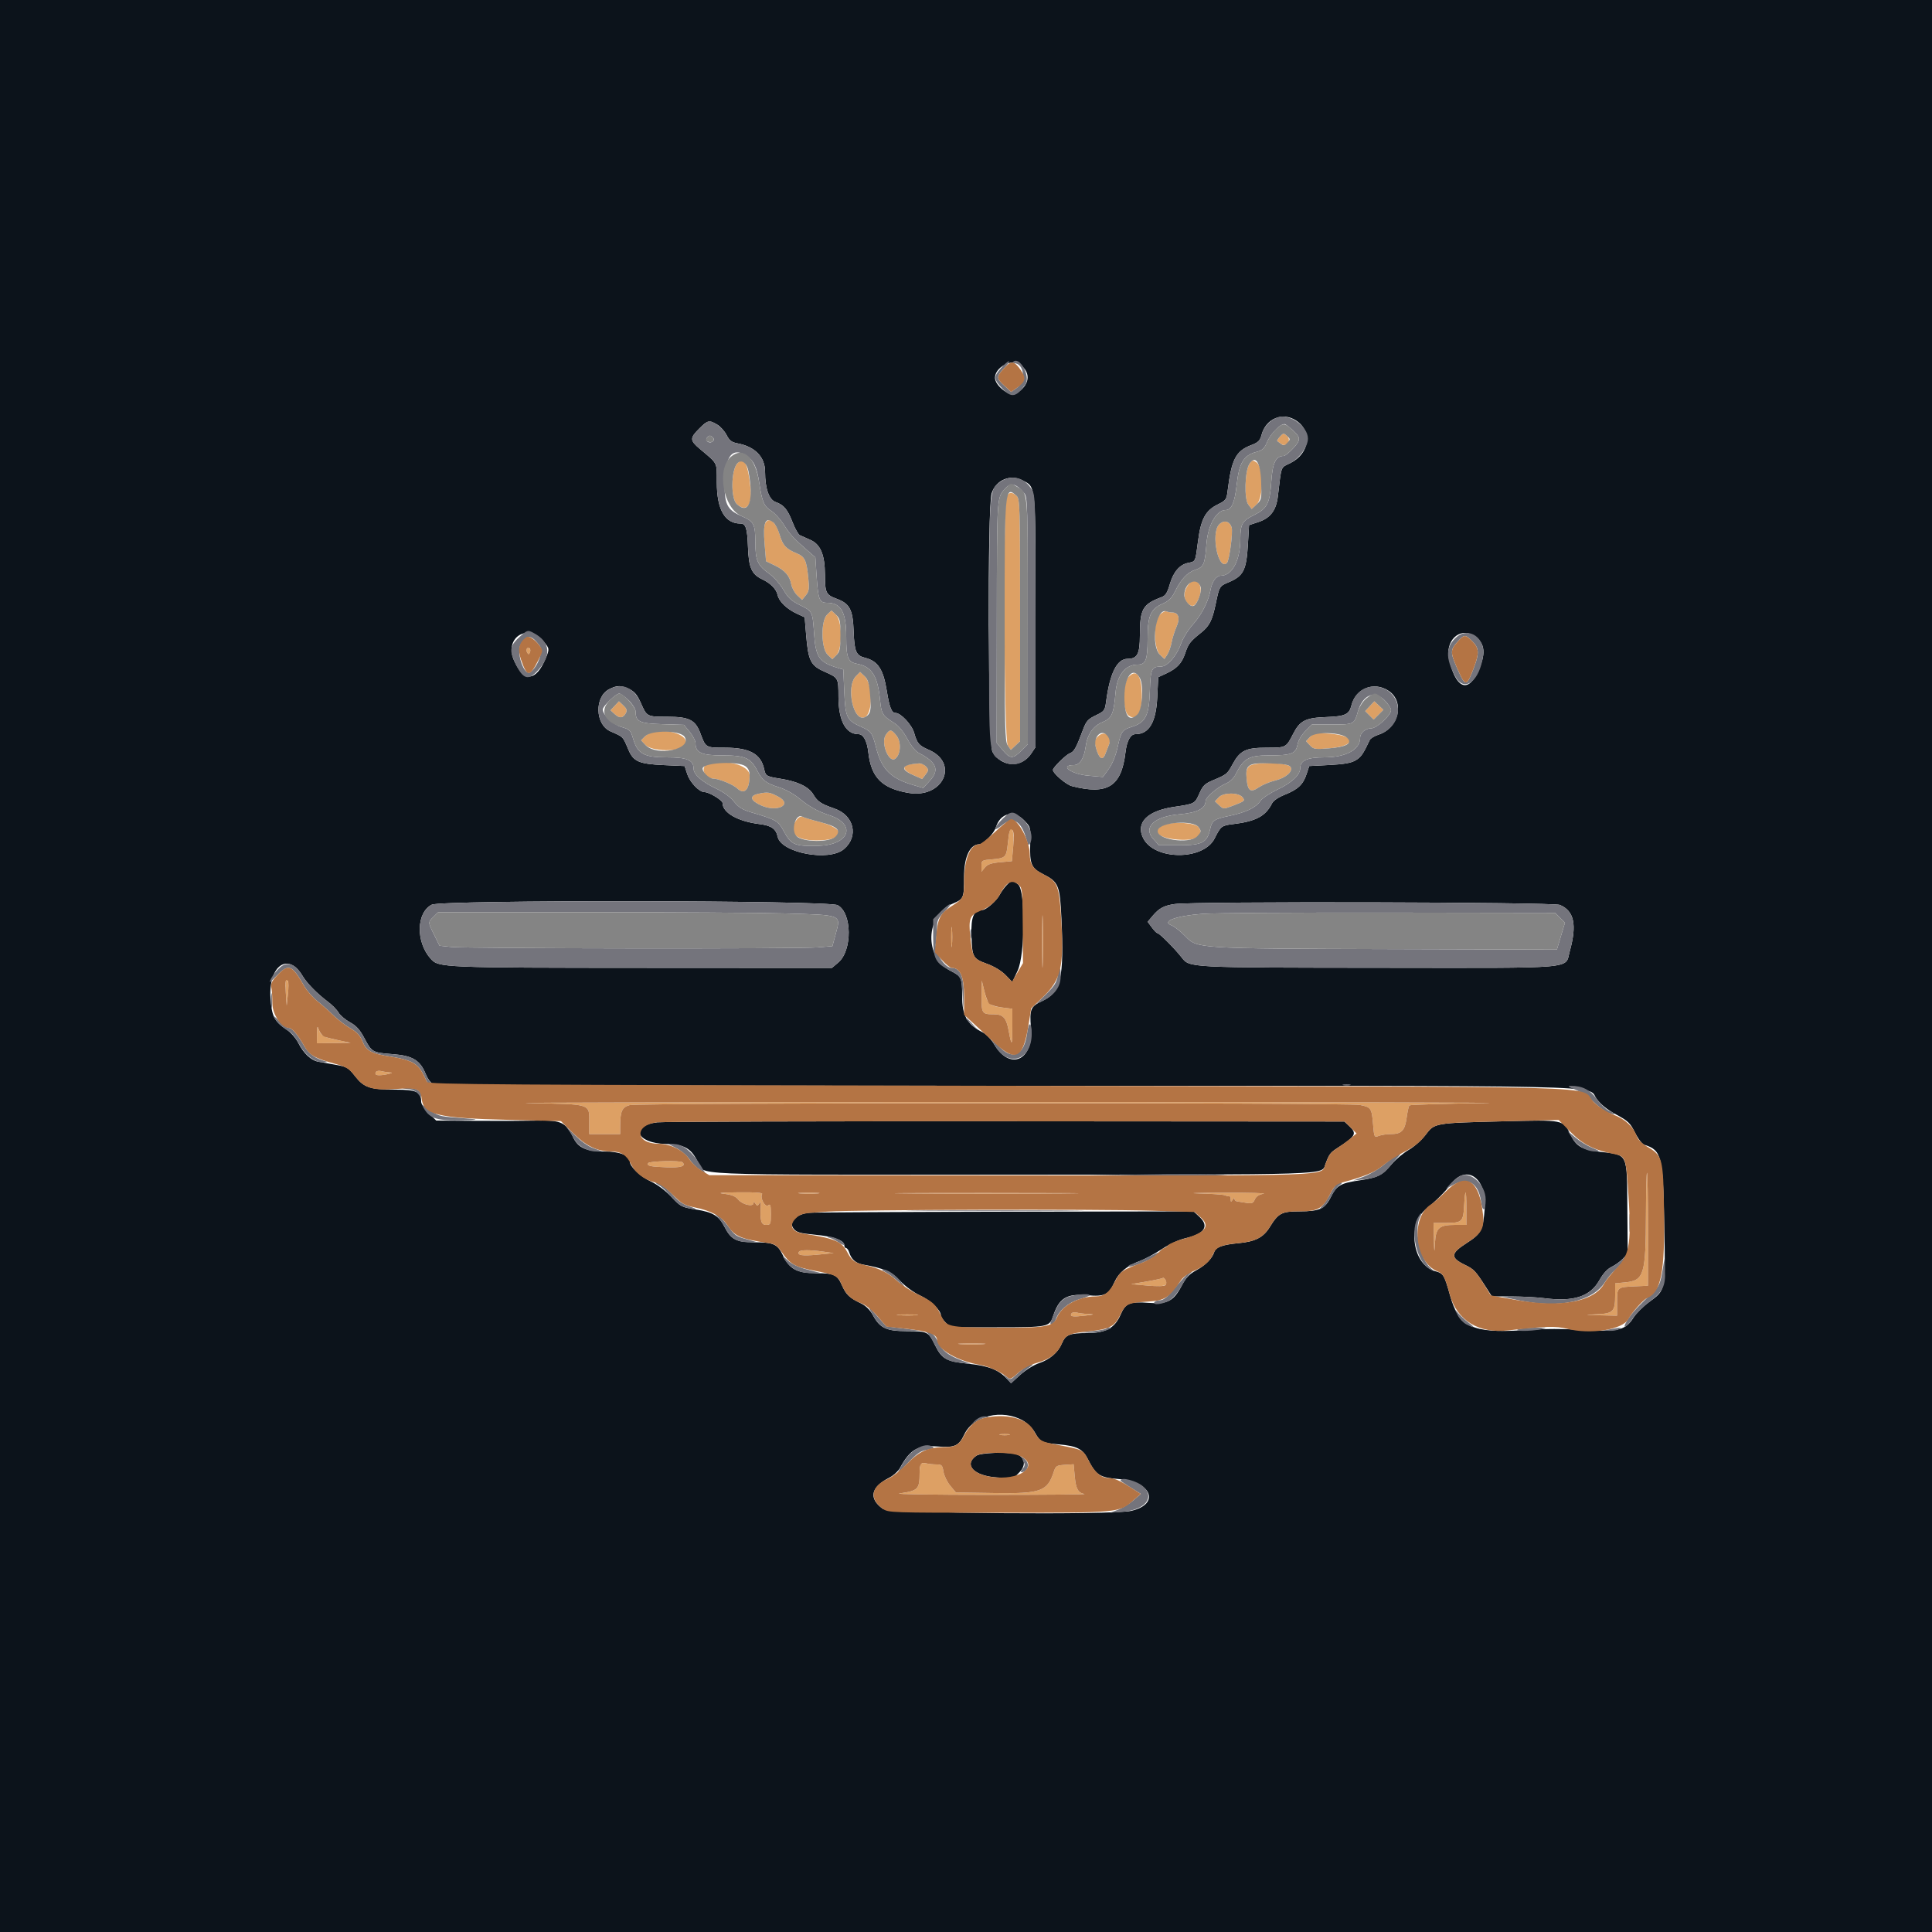 <svg id="svg" version="1.1" xmlns="http://www.w3.org/2000/svg" xmlns:xlink="http://www.w3.org/1999/xlink" width="32" height="32" viewBox="0, 0, 400,400"><g id="svgg"><path id="path0" d="M265.001 90.399 C 264.600 90.842,264.345 91.255,264.436 91.316 C 264.526 91.377,264.888 91.645,265.239 91.912 C 266.321 92.733,267.480 91.177,266.468 90.262 C 265.776 89.635,265.684 89.644,265.001 90.399 M152.649 95.946 C 151.353 97.378,151.277 103.186,152.539 104.356 C 154.434 106.113,155.731 104.717,155.404 101.272 C 154.909 96.046,154.054 94.393,152.649 95.946 M258.670 96.070 C 257.724 97.568,257.568 103.297,258.442 104.455 L 259.147 105.390 260.187 104.412 C 261.634 103.053,261.591 96.686,260.129 95.718 C 259.333 95.191,259.206 95.221,258.670 96.070 M208.414 102.774 C 207.645 104.211,207.862 153.226,208.643 154.340 L 209.286 155.258 210.243 154.359 L 211.200 153.461 211.200 128.392 C 211.200 104.615,211.162 103.290,210.469 102.662 C 209.509 101.794,208.921 101.826,208.414 102.774 M158.420 108.363 C 158.163 108.843,158.120 110.441,158.306 112.663 L 158.600 116.200 160.379 117.053 C 162.509 118.076,163.488 119.195,163.825 120.995 C 163.963 121.730,164.524 122.752,165.072 123.266 L 166.068 124.200 166.840 123.248 C 167.500 122.434,167.574 121.915,167.349 119.648 C 166.984 115.982,166.637 115.257,164.903 114.541 C 162.726 113.642,162.064 112.913,161.402 110.683 C 160.597 107.971,159.208 106.890,158.420 108.363 M252.389 108.611 C 250.640 110.474,252.260 118.300,254.029 116.531 C 254.524 116.036,255.300 110.161,254.998 109.199 C 254.577 107.862,253.353 107.586,252.389 108.611 M246.028 121.055 C 244.989 122.377,244.966 124.064,245.975 124.977 C 246.926 125.838,247.508 125.518,248.258 123.722 C 249.332 121.153,247.589 119.070,246.028 121.055 M171.275 127.216 C 169.912 128.485,169.974 134.260,171.364 135.566 L 172.328 136.472 173.164 135.636 C 174.462 134.338,174.400 128.515,173.075 127.270 L 172.150 126.401 171.275 127.216 M240.076 127.319 C 238.767 128.713,238.841 134.324,240.186 135.587 L 241.086 136.433 241.683 135.516 C 242.011 135.012,242.411 133.880,242.571 133.000 C 242.732 132.120,243.198 130.637,243.607 129.704 C 244.390 127.921,244.002 126.800,242.604 126.800 C 242.308 126.800,241.817 126.705,241.514 126.588 C 241.210 126.472,240.563 126.800,240.076 127.319 M109.054 134.313 C 108.943 134.492,108.996 134.870,109.171 135.153 C 109.419 135.554,109.541 135.531,109.727 135.046 C 109.979 134.390,109.398 133.757,109.054 134.313 M177.236 139.964 C 175.036 142.164,176.713 149.731,179.115 148.445 C 180.759 147.566,180.662 141.561,178.979 139.980 L 178.072 139.128 177.236 139.964 M233.643 140.155 C 232.364 141.515,232.391 147.268,233.681 148.171 C 235.324 149.322,236.400 147.713,236.400 144.104 C 236.400 139.877,235.336 138.353,233.643 140.155 M127.270 146.126 L 126.396 147.056 127.298 147.877 C 128.292 148.782,129.010 148.702,129.589 147.620 C 129.877 147.082,129.748 146.703,129.056 146.053 L 128.144 145.196 127.270 146.126 M283.593 146.208 L 282.642 147.220 283.522 148.100 L 284.402 148.980 285.412 147.970 L 286.422 146.960 285.483 146.078 L 284.544 145.196 283.593 146.208 M183.373 152.185 C 182.317 153.797,184.026 158.054,185.343 157.091 C 186.496 156.248,186.642 153.611,185.609 152.300 C 184.542 150.947,184.196 150.929,183.373 152.185 M133.564 152.436 L 132.728 153.272 133.634 154.236 C 134.931 155.616,140.807 155.697,141.752 154.347 C 143.491 151.865,135.906 150.094,133.564 152.436 M227.333 152.444 C 226.605 153.173,226.543 153.489,226.880 154.744 C 227.496 157.042,228.263 157.605,228.822 156.169 C 229.072 155.526,229.426 154.617,229.610 154.149 C 230.317 152.343,228.669 151.109,227.333 152.444 M271.239 152.559 L 270.401 153.450 271.211 154.319 C 271.952 155.115,272.281 155.167,275.110 154.941 C 280.901 154.477,280.921 152.284,275.138 151.881 C 272.341 151.686,272.004 151.744,271.239 152.559 M146.400 158.292 C 144.913 158.858,145.895 161.200,147.619 161.200 C 148.792 161.200,151.740 162.392,152.626 163.225 C 154.123 164.631,155.182 163.517,155.195 160.523 C 155.204 158.357,149.818 156.990,146.400 158.292 M188.300 158.287 C 186.622 158.541,186.973 159.545,189.063 160.469 L 190.926 161.293 191.638 160.350 C 192.290 159.486,192.296 159.348,191.713 158.703 C 191.090 158.016,190.535 157.948,188.300 158.287 M258.621 158.636 C 258.071 159.186,257.955 159.786,258.101 161.315 C 258.339 163.788,258.916 164.169,260.645 162.995 C 261.385 162.493,262.874 161.870,263.954 161.611 C 266.208 161.070,267.766 159.717,267.197 158.794 C 266.600 157.827,259.559 157.698,258.621 158.636 M157.005 164.350 C 155.082 164.762,155.312 165.727,157.578 166.751 C 160.939 168.270,164.250 166.575,161.121 164.937 C 159.312 163.990,158.938 163.937,157.005 164.350 M252.351 165.053 L 251.541 165.914 252.423 166.736 C 253.299 167.551,253.318 167.552,255.298 166.800 C 257.719 165.880,257.840 165.771,257.240 165.049 C 256.412 164.050,253.290 164.053,252.351 165.053 M165.110 169.509 C 162.826 172.151,164.431 174.000,169.008 174.000 C 174.899 174.000,175.365 171.628,169.757 170.191 C 168.021 169.746,166.399 169.255,166.153 169.101 C 165.908 168.946,165.438 169.130,165.110 169.509 M240.891 170.816 C 238.130 171.925,239.653 173.502,243.803 173.830 C 247.642 174.133,249.436 173.086,248.171 171.281 C 247.499 170.321,242.861 170.025,240.891 170.816 M209.047 172.033 C 208.948 172.345,208.767 173.576,208.644 174.769 C 208.366 177.474,208.146 177.689,205.414 177.915 C 203.264 178.094,203.200 178.133,203.200 179.294 L 203.200 180.489 203.908 179.615 C 204.446 178.950,205.199 178.688,207.057 178.519 L 209.499 178.298 209.771 175.291 C 210.022 172.521,209.556 170.423,209.047 172.033 M215.770 195.000 C 215.771 199.840,215.829 201.765,215.899 199.278 C 215.969 196.791,215.969 192.831,215.898 190.478 C 215.828 188.125,215.770 190.160,215.770 195.000 M196.940 194.000 C 196.940 195.870,197.009 196.635,197.093 195.700 C 197.177 194.765,197.177 193.235,197.093 192.300 C 197.009 191.365,196.940 192.130,196.940 194.000 M59.173 202.959 C 59.078 203.053,59.081 204.271,59.179 205.665 L 59.358 208.200 59.615 205.800 C 59.844 203.655,59.660 202.475,59.173 202.959 M203.234 206.257 C 203.197 209.831,203.311 210.000,205.756 210.000 C 207.687 210.000,208.347 210.729,208.835 213.400 C 209.457 216.803,209.600 216.634,209.600 212.495 L 209.600 208.858 207.412 208.584 C 204.850 208.264,204.451 207.880,203.774 205.086 L 203.268 203.000 203.234 206.257 M65.632 214.100 L 65.600 216.000 69.100 215.952 L 72.600 215.905 70.200 215.403 C 66.939 214.722,66.505 214.499,66.053 213.266 C 65.702 212.305,65.660 212.388,65.632 214.100 M77.839 221.938 C 77.417 222.620,78.198 222.795,80.044 222.433 C 81.137 222.218,81.422 222.069,80.800 222.038 C 80.250 222.011,79.415 221.886,78.945 221.760 C 78.475 221.634,77.977 221.714,77.839 221.938 M109.333 228.388 C 122.622 228.632,122.000 228.431,122.000 232.476 L 122.000 234.800 125.200 234.800 L 128.400 234.800 128.400 233.250 C 128.400 230.098,128.774 229.245,130.349 228.808 C 132.140 228.310,278.964 228.273,281.532 228.770 C 283.852 229.218,283.999 229.429,284.274 232.707 C 284.508 235.505,284.522 235.534,285.481 235.169 C 286.015 234.966,287.126 234.800,287.950 234.800 C 290.172 234.800,290.868 234.084,291.229 231.425 C 291.401 230.160,291.659 229.007,291.803 228.863 C 291.948 228.718,298.936 228.505,307.333 228.388 C 315.730 228.272,272.020 228.177,210.200 228.176 C 148.380 228.176,102.990 228.271,109.333 228.388 M134.198 240.803 C 133.841 241.381,134.597 241.551,138.097 241.683 C 140.970 241.792,142.093 241.426,141.306 240.639 C 140.896 240.229,134.461 240.378,134.198 240.803 M340.776 251.300 C 340.741 263.979,340.390 265.126,336.433 265.506 L 334.400 265.702 334.400 268.174 C 334.400 271.548,334.018 271.944,330.600 272.108 C 327.852 272.241,327.865 272.245,331.300 272.322 L 334.800 272.400 334.800 269.627 C 334.800 266.445,334.743 266.493,338.698 266.314 L 341.195 266.200 341.198 254.500 C 341.199 248.065,341.110 242.800,341.000 242.800 C 340.890 242.800,340.789 246.625,340.776 251.300 M149.948 247.172 C 151.529 247.363,152.299 247.682,152.867 248.383 C 153.702 249.414,155.996 249.936,156.006 249.097 C 156.010 248.769,156.146 248.804,156.406 249.200 C 156.756 249.733,156.843 249.733,157.187 249.200 C 157.490 248.731,157.562 248.819,157.514 249.600 C 157.326 252.704,157.569 253.600,158.600 253.600 C 159.548 253.600,159.600 253.483,159.600 251.351 C 159.600 249.491,159.505 249.181,159.051 249.557 C 158.427 250.075,157.303 248.004,157.785 247.224 C 157.965 246.933,156.445 246.818,152.924 246.856 C 149.194 246.897,148.385 246.983,149.948 247.172 M165.712 247.095 C 166.764 247.177,168.384 247.176,169.312 247.092 C 170.240 247.008,169.380 246.941,167.400 246.942 C 165.420 246.943,164.660 247.012,165.712 247.095 M188.930 247.100 C 197.471 247.160,211.331 247.160,219.730 247.100 C 228.128 247.040,221.140 246.990,204.200 246.990 C 187.260 246.990,180.388 247.040,188.930 247.100 M248.200 247.091 C 250.840 247.157,253.270 247.327,253.600 247.469 C 253.930 247.611,254.335 247.698,254.500 247.664 C 254.665 247.629,254.803 247.915,254.806 248.300 C 254.811 248.898,254.869 248.913,255.200 248.400 C 255.413 248.070,255.591 247.995,255.594 248.233 C 255.597 248.472,255.825 248.697,256.100 248.734 C 256.375 248.771,257.230 248.904,258.000 249.030 C 259.196 249.225,259.458 249.123,259.800 248.329 C 260.069 247.704,260.658 247.319,261.600 247.153 C 262.370 247.017,258.590 246.920,253.200 246.939 C 247.810 246.957,245.560 247.026,248.200 247.091 M303.131 249.623 C 302.941 252.980,302.720 253.185,299.300 253.194 L 296.800 253.200 296.877 256.500 C 296.948 259.528,296.966 259.595,297.096 257.309 C 297.273 254.204,297.956 253.600,301.289 253.600 L 303.600 253.600 303.600 250.200 C 303.600 246.071,303.349 245.763,303.131 249.623 M165.417 259.172 C 164.965 259.903,166.099 260.074,169.326 259.760 L 172.600 259.442 170.600 259.156 C 167.693 258.740,165.680 258.747,165.417 259.172 M240.754 264.580 C 240.643 264.691,239.123 265.026,237.376 265.324 L 234.200 265.867 237.548 266.165 C 241.073 266.479,241.979 266.206,241.319 265.027 C 241.119 264.670,240.865 264.469,240.754 264.580 M221.839 271.938 C 221.437 272.587,222.037 272.686,224.600 272.392 C 226.572 272.167,226.715 272.106,225.400 272.053 C 224.520 272.018,223.415 271.886,222.945 271.760 C 222.475 271.634,221.977 271.714,221.839 271.938 M186.112 272.295 C 187.164 272.377,188.784 272.376,189.712 272.292 C 190.640 272.208,189.780 272.141,187.800 272.142 C 185.820 272.143,185.060 272.212,186.112 272.295 M198.900 278.296 C 200.165 278.375,202.235 278.375,203.500 278.296 C 204.765 278.216,203.730 278.151,201.200 278.151 C 198.670 278.151,197.635 278.216,198.900 278.296 M207.100 297.082 C 207.595 297.178,208.405 297.178,208.900 297.082 C 209.395 296.987,208.990 296.909,208.000 296.909 C 207.010 296.909,206.605 296.987,207.100 297.082 M190.690 303.044 C 190.530 303.203,190.398 304.068,190.395 304.967 C 190.383 308.349,190.103 308.633,186.214 309.204 C 185.106 309.367,193.470 309.498,204.800 309.496 C 216.130 309.493,225.008 309.415,224.529 309.322 C 223.190 309.061,222.746 308.244,222.506 305.595 L 222.285 303.161 220.443 303.280 C 218.752 303.390,218.565 303.509,218.174 304.717 C 216.867 308.761,215.492 309.263,206.096 309.122 L 197.911 309.000 196.744 307.602 C 196.103 306.833,195.470 305.528,195.338 304.702 C 195.120 303.340,194.982 303.199,193.849 303.195 C 193.162 303.192,192.235 303.091,191.790 302.971 C 191.344 302.852,190.849 302.884,190.690 303.044 " stroke="none" fill="#dda064" fill-rule="evenodd"></path><path id="path1" d="M0.000 200.000 L 0.000 400.000 200.000 400.000 L 400.000 400.000 400.000 200.000 L 400.000 0.000 200.000 0.000 L 0.000 0.000 0.000 200.000 M211.113 75.424 C 213.596 77.163,213.235 79.804,210.277 81.541 C 209.089 82.238,206.000 79.847,206.000 78.229 C 206.000 76.079,209.391 74.218,211.113 75.424 M268.319 87.049 C 271.776 89.286,271.158 93.910,267.138 95.885 C 265.089 96.891,265.346 96.203,264.563 102.796 C 264.224 105.651,263.013 107.257,260.591 108.062 L 258.600 108.723 258.370 112.662 C 258.052 118.099,257.454 119.266,254.313 120.579 C 252.500 121.336,252.444 121.430,251.722 124.919 C 250.997 128.421,250.409 129.601,248.714 130.954 C 246.415 132.791,246.041 133.270,245.401 135.198 C 244.689 137.342,243.700 138.396,241.400 139.462 L 239.800 140.203 239.595 144.402 C 239.343 149.566,237.897 152.000,235.082 152.000 C 234.051 152.000,233.298 153.383,233.011 155.800 C 232.175 162.841,229.306 164.645,221.937 162.763 C 220.733 162.455,218.000 160.121,218.000 159.400 C 218.000 158.914,220.675 156.276,221.477 155.971 C 222.393 155.622,222.793 154.908,224.257 151.000 C 224.897 149.291,225.279 148.870,226.878 148.104 C 228.638 147.262,228.765 147.094,229.002 145.304 C 229.791 139.337,231.265 136.400,233.471 136.400 C 235.467 136.400,236.000 135.385,236.000 131.585 C 236.000 126.102,236.566 125.094,240.465 123.643 C 241.306 123.330,241.668 122.770,242.188 120.982 C 242.939 118.400,244.231 116.894,245.998 116.540 C 247.550 116.230,247.481 116.380,248.029 112.111 C 248.619 107.508,249.567 105.714,252.066 104.474 C 253.853 103.587,253.943 103.459,254.188 101.474 C 254.975 95.107,255.874 93.373,259.011 92.175 C 260.518 91.599,260.860 91.261,261.195 90.020 C 262.099 86.662,265.518 85.236,268.319 87.049 M148.476 87.900 C 149.136 88.285,150.012 89.254,150.422 90.052 C 151.014 91.205,151.477 91.563,152.665 91.786 C 156.337 92.475,158.400 94.600,158.400 97.694 C 158.400 101.134,159.207 103.442,160.585 103.940 C 162.325 104.569,163.052 105.447,164.121 108.207 C 164.615 109.482,165.285 110.655,165.609 110.814 C 165.934 110.973,166.885 111.396,167.721 111.755 C 169.870 112.676,170.778 114.814,170.797 119.000 C 170.815 122.768,170.998 123.143,173.227 123.972 C 175.949 124.983,176.576 126.192,176.737 130.728 C 176.885 134.888,177.242 135.723,179.071 136.182 C 181.758 136.856,182.874 138.539,183.594 143.000 C 184.147 146.429,184.601 147.600,185.378 147.600 C 186.497 147.600,188.776 150.026,189.265 151.737 C 189.890 153.925,190.274 154.374,192.238 155.216 C 198.679 157.977,195.277 165.375,188.121 164.169 C 182.619 163.241,180.369 160.984,179.785 155.806 C 179.513 153.391,178.758 152.000,177.718 152.000 C 175.102 152.000,173.603 149.199,173.594 144.292 C 173.587 140.330,173.592 140.339,170.686 139.055 C 167.843 137.798,167.346 136.807,166.909 131.537 L 166.600 127.804 165.000 127.063 C 162.888 126.085,161.295 124.545,160.999 123.194 C 160.729 121.964,159.565 120.771,157.836 119.952 C 155.614 118.898,155.015 117.553,154.861 113.272 C 154.721 109.386,154.408 108.400,153.311 108.400 C 150.085 108.400,148.421 105.511,148.409 99.886 C 148.399 95.560,148.692 96.140,144.900 92.941 C 142.808 91.176,142.792 90.714,144.753 88.753 C 146.513 86.993,146.807 86.926,148.476 87.900 M211.638 99.419 C 214.520 100.910,214.397 99.606,214.399 128.641 L 214.400 154.682 213.487 156.041 C 211.456 159.065,207.404 158.875,205.483 155.666 C 204.570 154.141,204.409 104.848,205.308 102.122 C 206.210 99.385,209.147 98.131,211.638 99.419 M112.552 132.816 C 113.780 134.275,113.791 134.368,112.980 136.313 C 110.961 141.152,108.443 141.312,106.416 136.730 C 104.337 132.030,109.253 128.895,112.552 132.816 M305.074 131.580 C 307.563 133.098,307.780 135.389,305.815 139.404 C 303.795 143.534,301.367 142.332,300.017 136.533 C 299.133 132.732,302.138 129.789,305.074 131.580 M130.293 142.671 C 131.376 143.185,131.937 143.864,132.692 145.571 C 133.944 148.401,133.914 148.386,138.200 148.395 C 142.716 148.405,143.981 149.049,145.023 151.866 C 146.110 154.806,146.099 154.800,150.062 154.800 C 155.181 154.800,157.511 156.064,158.203 159.214 C 158.526 160.686,158.645 160.755,161.695 161.246 C 165.227 161.815,167.447 162.896,168.400 164.510 C 169.255 165.959,169.989 166.446,172.758 167.400 C 176.841 168.806,177.850 173.172,174.705 175.819 C 171.596 178.435,161.743 176.584,161.010 173.246 C 160.643 171.576,159.701 170.924,157.200 170.611 C 152.733 170.053,149.600 168.259,149.600 166.260 C 149.600 165.684,146.825 164.000,145.876 164.000 C 144.781 164.000,142.874 162.023,142.298 160.290 L 141.736 158.600 137.347 158.400 C 132.327 158.171,131.154 157.664,130.136 155.280 C 128.900 152.389,129.127 152.624,126.384 151.413 C 123.187 150.003,123.041 144.226,126.164 142.668 C 127.784 141.860,128.584 141.860,130.293 142.671 M287.476 143.013 C 290.883 145.245,289.653 150.725,285.439 152.093 C 284.580 152.372,283.752 152.870,283.598 153.200 C 282.241 156.102,281.790 156.752,280.676 157.411 C 279.735 157.968,278.306 158.224,275.232 158.383 L 271.064 158.600 270.503 160.285 C 269.787 162.442,268.725 163.444,266.007 164.528 C 264.692 165.053,263.639 165.768,263.362 166.326 C 262.040 168.979,260.016 170.056,255.278 170.626 C 252.921 170.909,252.745 171.046,251.484 173.570 C 249.169 178.206,238.949 178.155,236.667 173.496 C 235.112 170.322,237.533 167.877,243.037 167.063 C 247.398 166.418,247.371 166.433,248.373 164.168 C 249.033 162.677,249.497 162.231,251.084 161.567 C 253.992 160.349,254.079 160.279,255.176 158.260 C 256.746 155.372,257.905 154.806,262.251 154.803 C 266.270 154.800,266.271 154.800,267.731 151.945 C 269.134 149.203,270.268 148.622,274.529 148.462 C 278.504 148.312,279.333 147.935,279.791 146.071 C 280.663 142.522,284.436 141.021,287.476 143.013 M212.055 169.861 C 213.386 171.237,213.399 171.285,213.297 174.590 C 213.163 178.914,213.504 179.735,215.949 180.974 C 219.167 182.605,219.444 183.271,219.759 190.143 C 220.329 202.602,219.666 205.425,215.731 207.274 C 213.379 208.380,213.130 208.981,213.447 212.781 C 214.012 219.560,209.086 221.771,205.822 216.202 C 205.243 215.213,204.191 214.112,203.484 213.755 C 200.237 212.115,199.200 210.298,199.200 206.253 C 199.200 202.422,199.077 202.154,196.790 200.995 C 191.332 198.229,191.569 189.528,197.166 187.129 C 199.556 186.104,199.587 186.034,199.594 181.514 C 199.600 177.395,200.825 174.800,202.763 174.800 C 203.588 174.800,205.811 172.536,206.175 171.325 C 207.077 168.325,209.893 167.624,212.055 169.861 M208.382 183.300 C 207.914 183.795,207.284 184.674,206.980 185.252 C 206.332 186.489,204.167 188.400,203.414 188.400 C 201.614 188.400,201.009 189.786,201.131 193.632 C 201.278 198.242,201.407 198.477,204.384 199.562 C 205.848 200.096,207.356 201.012,208.198 201.880 L 209.592 203.314 210.696 200.957 C 212.248 197.643,212.323 184.353,210.796 183.116 C 209.657 182.194,209.407 182.213,208.382 183.300 M173.413 187.405 C 176.425 188.963,176.506 196.795,173.535 199.300 L 172.230 200.400 134.015 200.379 C 91.348 200.357,90.811 200.334,89.168 198.495 C 86.059 195.015,86.179 188.953,89.390 187.306 C 91.379 186.285,171.429 186.380,173.413 187.405 M322.952 187.354 C 325.922 188.595,326.528 191.464,324.990 197.004 C 323.970 200.676,327.092 200.405,286.338 200.366 C 245.552 200.328,246.334 200.369,244.620 198.191 C 243.138 196.308,240.036 193.200,239.639 193.200 C 239.480 193.200,238.959 192.671,238.481 192.024 L 237.611 190.848 238.649 189.615 C 239.980 188.033,240.974 187.499,243.200 187.172 C 247.129 186.594,321.539 186.764,322.952 187.354 M62.600 201.986 C 63.532 203.556,65.627 205.699,67.892 207.400 C 68.771 208.060,69.761 209.069,70.093 209.641 C 70.424 210.214,71.484 211.115,72.448 211.645 C 73.773 212.372,74.505 213.181,75.452 214.961 C 76.998 217.867,77.105 217.927,81.412 218.258 C 85.437 218.567,87.004 219.527,88.147 222.385 C 88.494 223.251,89.132 224.150,89.566 224.382 C 90.114 224.675,126.330 224.803,208.277 224.801 C 337.498 224.797,328.468 224.602,330.533 227.448 C 331.431 228.685,332.715 229.723,334.621 230.754 C 337.087 232.087,337.526 232.509,338.517 234.507 C 339.159 235.799,339.985 236.868,340.460 237.019 C 344.010 238.146,344.301 239.301,344.564 253.324 C 344.830 267.472,344.922 266.998,341.388 269.609 C 340.179 270.502,338.740 271.944,338.192 272.812 C 336.629 275.288,335.169 275.710,329.200 275.409 C 322.351 275.065,320.940 275.065,315.260 275.412 C 304.776 276.051,302.028 274.732,300.210 268.188 C 299.042 263.982,298.836 263.640,297.189 263.197 C 292.376 261.901,291.230 253.490,295.412 250.155 C 297.330 248.626,299.185 246.773,300.338 245.233 C 303.611 240.865,307.871 243.864,307.394 250.200 C 307.050 254.751,306.697 255.415,303.542 257.437 C 300.308 259.510,300.260 260.412,303.306 261.880 C 305.160 262.773,305.485 263.119,307.656 266.500 L 308.875 268.400 312.938 268.413 C 315.172 268.420,318.225 268.584,319.723 268.777 C 325.793 269.560,329.218 268.450,331.117 265.085 C 331.922 263.658,332.795 262.704,333.676 262.286 C 334.411 261.937,335.459 261.175,336.006 260.592 L 337.000 259.533 336.929 250.509 C 336.834 238.476,337.168 239.173,331.156 238.455 C 327.515 238.020,326.324 237.321,325.174 234.946 C 323.650 231.798,323.854 231.839,311.276 232.152 C 296.909 232.510,297.017 232.491,295.154 234.956 C 294.342 236.032,292.765 237.439,291.651 238.082 C 290.537 238.725,288.945 240.062,288.113 241.053 C 286.162 243.376,285.279 243.815,281.400 244.391 C 277.532 244.965,276.742 245.428,275.546 247.822 C 274.317 250.282,273.193 250.800,269.078 250.800 C 265.338 250.800,264.677 251.149,262.871 254.080 C 261.568 256.195,259.890 257.058,256.456 257.381 C 253.117 257.694,251.716 258.205,251.391 259.228 C 250.974 260.544,249.575 261.964,247.681 262.995 C 246.231 263.784,245.530 264.527,244.650 266.207 C 242.974 269.409,241.727 270.046,237.739 269.739 C 233.878 269.441,233.026 269.806,232.003 272.194 C 230.817 274.960,228.925 276.000,225.081 276.000 C 221.435 276.000,220.601 276.343,219.844 278.157 C 219.073 280.002,217.349 281.486,215.116 282.228 C 214.076 282.573,212.344 283.647,211.269 284.614 L 209.313 286.372 208.357 285.347 C 206.712 283.585,204.567 282.769,200.461 282.345 C 195.886 281.871,194.996 281.368,193.556 278.440 C 192.204 275.689,192.050 275.614,187.800 275.605 C 183.519 275.596,182.198 274.983,180.750 272.336 C 180.103 271.154,179.275 270.345,178.153 269.800 C 175.835 268.673,175.176 268.038,174.319 266.105 C 173.341 263.901,172.688 263.600,168.885 263.600 C 165.002 263.600,163.461 262.757,162.085 259.881 C 160.973 257.558,160.165 257.200,156.028 257.200 C 152.450 257.200,151.329 256.604,150.000 254.000 C 148.835 251.716,147.621 250.977,144.120 250.419 C 141.100 249.938,140.936 249.854,139.000 247.791 C 137.782 246.493,136.091 245.234,134.676 244.572 C 132.536 243.570,130.400 241.532,130.400 240.491 C 130.400 239.227,128.301 238.400,125.093 238.400 C 121.392 238.400,119.684 237.627,118.670 235.494 C 117.198 232.396,116.153 231.900,111.332 232.010 C 108.949 232.065,103.244 232.085,98.653 232.055 L 90.306 232.000 88.753 230.447 C 87.899 229.593,87.200 228.553,87.200 228.136 C 87.200 226.067,86.228 225.600,81.924 225.600 C 76.621 225.600,75.364 225.182,73.508 222.805 C 72.103 221.006,71.856 220.866,69.308 220.423 C 67.818 220.165,66.224 219.878,65.765 219.785 C 64.386 219.508,62.831 218.034,61.827 216.054 C 61.280 214.973,60.245 213.768,59.372 213.193 C 56.793 211.496,56.225 210.370,56.000 206.513 C 55.615 199.900,59.698 197.099,62.600 201.986 M136.052 232.368 C 130.292 233.074,131.760 236.715,137.856 236.842 C 141.597 236.921,143.021 237.696,144.406 240.411 C 145.963 243.463,139.881 243.202,209.479 243.197 C 276.625 243.193,273.578 243.294,274.406 241.048 C 275.169 238.978,275.419 238.636,276.838 237.723 C 280.702 235.233,280.998 234.701,279.368 233.170 L 278.336 232.200 208.268 232.153 C 169.731 232.126,137.233 232.223,136.052 232.368 M167.556 251.092 C 164.913 251.303,163.210 253.029,164.307 254.385 C 164.930 255.154,165.612 255.347,168.716 255.634 C 172.531 255.986,174.800 256.798,174.800 257.810 C 174.800 258.135,174.968 258.400,175.173 258.400 C 175.378 258.400,175.670 258.805,175.820 259.300 C 176.262 260.750,177.209 261.567,178.755 261.833 C 182.910 262.549,184.592 263.295,186.400 265.225 C 187.436 266.330,189.186 267.606,190.524 268.231 C 192.704 269.249,194.800 271.271,194.800 272.356 C 194.800 272.620,195.242 273.278,195.782 273.818 L 196.764 274.800 206.408 274.800 C 216.980 274.800,217.296 274.737,218.029 272.503 C 219.261 268.742,220.829 267.784,225.113 268.172 C 228.675 268.495,229.584 268.056,230.732 265.461 C 231.604 263.490,233.339 262.048,236.026 261.061 C 237.031 260.692,239.066 259.593,240.550 258.618 C 242.187 257.543,244.142 256.647,245.524 256.339 C 249.367 255.481,250.407 253.875,248.358 251.960 L 247.115 250.800 208.258 250.872 C 186.886 250.912,168.570 251.011,167.556 251.092 M211.792 294.115 C 212.678 294.617,213.771 295.706,214.257 296.573 C 215.376 298.568,215.708 298.732,219.251 299.048 C 222.981 299.381,224.180 299.993,225.240 302.108 C 226.905 305.430,227.663 305.914,231.699 306.229 C 238.467 306.759,240.240 311.424,234.200 312.810 C 230.324 313.699,184.100 313.326,182.792 312.394 C 179.794 310.259,180.266 307.905,184.083 305.958 C 184.954 305.513,185.966 304.599,186.333 303.925 C 188.430 300.072,189.996 299.171,194.059 299.478 C 197.700 299.753,198.520 299.387,199.651 296.980 C 201.481 293.088,207.479 291.672,211.792 294.115 M202.139 301.388 C 199.432 303.283,201.651 305.592,206.469 305.892 L 209.807 306.101 211.084 304.794 C 212.539 303.306,212.179 301.555,210.316 301.056 C 208.461 300.559,203.006 300.781,202.139 301.388 " stroke="none" fill="#0c131b" fill-rule="evenodd"></path><path id="path2" d="M207.241 76.214 C 205.641 78.037,205.676 78.484,207.577 80.515 C 209.385 82.447,210.460 82.238,212.289 79.598 C 213.451 77.920,211.067 73.600,209.721 74.946 C 209.581 75.086,209.670 75.200,209.919 75.200 C 212.076 75.200,212.479 78.919,210.477 80.345 L 209.353 81.146 207.860 79.778 C 206.216 78.273,206.243 77.958,208.191 75.900 C 208.764 75.295,209.064 74.800,208.858 74.800 C 208.652 74.800,207.924 75.436,207.241 76.214 M264.400 86.441 C 262.824 87.083,261.625 88.422,261.195 90.020 C 260.860 91.261,260.518 91.599,259.011 92.175 C 255.874 93.373,254.975 95.107,254.188 101.474 C 253.943 103.459,253.853 103.587,252.066 104.474 C 249.567 105.714,248.619 107.508,248.029 112.111 C 247.481 116.380,247.550 116.230,245.998 116.540 C 244.231 116.894,242.939 118.400,242.188 120.982 C 241.668 122.770,241.306 123.330,240.465 123.643 C 236.566 125.094,236.000 126.102,236.000 131.585 C 236.000 135.385,235.467 136.400,233.471 136.400 C 231.265 136.400,229.791 139.337,229.002 145.304 C 228.765 147.094,228.638 147.262,226.878 148.104 C 225.279 148.870,224.897 149.291,224.257 151.000 C 222.793 154.908,222.393 155.622,221.477 155.971 C 220.675 156.276,218.000 158.914,218.000 159.400 C 218.000 160.121,220.733 162.455,221.937 162.763 C 229.306 164.645,232.175 162.841,233.011 155.800 C 233.298 153.383,234.051 152.000,235.082 152.000 C 237.897 152.000,239.343 149.566,239.595 144.402 L 239.800 140.203 241.400 139.462 C 243.700 138.396,244.689 137.342,245.401 135.198 C 246.041 133.270,246.415 132.791,248.714 130.954 C 250.409 129.601,250.997 128.421,251.722 124.919 C 252.444 121.430,252.500 121.336,254.313 120.579 C 257.454 119.266,258.052 118.099,258.370 112.662 L 258.600 108.723 260.591 108.062 C 263.013 107.257,264.224 105.651,264.563 102.796 C 265.346 96.203,265.089 96.891,267.138 95.885 C 268.969 94.985,270.802 92.447,270.799 90.815 C 270.792 88.187,266.805 85.461,264.400 86.441 M144.753 88.753 C 142.792 90.714,142.808 91.176,144.900 92.941 C 148.692 96.140,148.399 95.560,148.409 99.886 C 148.421 105.511,150.085 108.400,153.311 108.400 C 154.408 108.400,154.721 109.386,154.861 113.272 C 155.015 117.553,155.614 118.898,157.836 119.952 C 159.565 120.771,160.729 121.964,160.999 123.194 C 161.295 124.545,162.888 126.085,165.000 127.063 L 166.600 127.804 166.909 131.537 C 167.346 136.807,167.843 137.798,170.686 139.055 C 173.592 140.339,173.587 140.330,173.594 144.292 C 173.603 149.199,175.102 152.000,177.718 152.000 C 178.758 152.000,179.513 153.391,179.785 155.806 C 180.369 160.984,182.619 163.241,188.121 164.169 C 195.277 165.375,198.679 157.977,192.238 155.216 C 190.274 154.374,189.890 153.925,189.265 151.737 C 188.776 150.026,186.497 147.600,185.378 147.600 C 184.601 147.600,184.147 146.429,183.594 143.000 C 182.874 138.539,181.758 136.856,179.071 136.182 C 177.242 135.723,176.885 134.888,176.737 130.728 C 176.576 126.192,175.949 124.983,173.227 123.972 C 170.998 123.143,170.815 122.768,170.797 119.000 C 170.778 114.814,169.870 112.676,167.721 111.755 C 166.885 111.396,165.934 110.973,165.609 110.814 C 165.285 110.655,164.615 109.482,164.121 108.207 C 163.052 105.447,162.325 104.569,160.585 103.940 C 159.207 103.442,158.400 101.134,158.400 97.694 C 158.400 94.600,156.337 92.475,152.665 91.786 C 151.477 91.563,151.014 91.205,150.422 90.052 C 149.713 88.672,147.839 87.200,146.791 87.200 C 146.524 87.200,145.607 87.899,144.753 88.753 M267.537 88.960 C 269.333 90.572,269.361 91.061,267.751 92.801 C 266.937 93.681,266.050 94.400,265.780 94.400 C 264.145 94.400,263.462 95.817,263.204 99.746 C 262.909 104.229,262.341 105.319,259.608 106.648 C 257.196 107.822,256.800 108.516,256.798 111.576 C 256.794 116.031,255.101 119.200,252.724 119.200 C 251.819 119.200,250.933 120.423,250.636 122.083 C 250.201 124.510,248.794 127.275,246.943 129.341 C 245.986 130.409,244.888 132.187,244.502 133.292 C 243.631 135.784,241.692 137.998,240.372 138.006 C 238.415 138.018,238.209 138.472,238.065 143.085 C 237.909 148.070,237.187 149.555,234.504 150.420 C 232.302 151.129,232.135 151.355,231.416 154.587 C 231.001 156.451,230.317 158.147,229.554 159.199 L 228.349 160.863 225.274 160.589 C 221.735 160.274,219.242 158.400,222.362 158.400 C 223.538 158.400,224.441 157.004,224.753 154.705 C 225.118 152.020,226.313 150.282,228.358 149.464 C 230.172 148.738,230.601 147.752,230.948 143.510 C 231.252 139.794,232.961 137.600,235.552 137.600 C 237.217 137.600,237.600 136.604,237.601 132.271 C 237.603 127.461,238.192 126.102,240.770 124.965 C 241.989 124.427,242.619 123.800,243.251 122.495 C 244.466 119.986,245.821 118.521,247.416 117.995 C 249.237 117.394,249.455 116.891,249.796 112.505 C 250.091 108.728,251.876 105.600,253.738 105.600 C 254.966 105.600,255.631 104.089,256.046 100.353 C 256.545 95.863,257.480 94.279,260.034 93.591 C 261.392 93.225,261.763 92.887,262.377 91.453 C 263.184 89.572,265.404 87.446,266.134 87.857 C 266.390 88.001,267.022 88.497,267.537 88.960 M147.644 91.316 C 146.973 91.987,145.814 91.306,146.408 90.590 C 146.795 90.124,147.032 90.095,147.470 90.458 C 147.836 90.762,147.897 91.063,147.644 91.316 M154.384 94.254 C 155.990 95.203,156.717 96.693,157.208 100.040 C 157.775 103.902,158.181 104.834,159.723 105.805 C 160.425 106.248,161.569 107.508,162.264 108.605 C 163.579 110.680,164.252 111.418,167.106 113.910 L 168.811 115.400 169.064 119.200 C 169.392 124.141,169.644 124.800,171.204 124.800 C 174.116 124.800,175.200 126.708,175.200 131.834 C 175.200 136.164,175.562 137.082,177.411 137.428 C 180.495 138.007,181.716 139.919,182.205 144.936 C 182.486 147.820,182.695 148.155,185.200 149.735 C 186.061 150.279,187.083 151.525,187.856 152.975 C 188.622 154.411,189.560 155.559,190.256 155.913 C 193.878 157.752,194.550 159.389,192.579 161.571 L 191.157 163.144 189.079 162.534 C 184.400 161.159,182.536 159.284,181.392 154.800 C 180.603 151.709,180.388 151.412,178.247 150.453 C 175.324 149.145,175.026 148.525,174.800 143.268 L 174.600 138.617 173.400 138.261 C 169.623 137.142,168.871 136.047,168.547 131.200 C 168.237 126.570,168.230 126.555,165.566 125.251 C 163.867 124.419,163.166 123.766,162.209 122.123 C 161.544 120.981,160.273 119.522,159.384 118.882 C 156.830 117.040,156.402 116.103,156.387 112.314 C 156.373 108.486,156.094 107.955,153.520 106.851 C 150.488 105.552,149.901 104.311,150.063 99.551 C 150.241 94.327,151.628 92.626,154.384 94.254 M207.159 99.715 C 204.804 101.299,204.819 101.122,204.791 129.041 C 204.763 157.566,204.600 155.959,207.710 157.716 C 209.689 158.833,212.076 158.141,213.487 156.041 L 214.400 154.682 214.399 128.641 C 214.397 103.519,214.369 102.555,213.616 101.319 C 212.100 98.832,209.449 98.174,207.159 99.715 M212.091 102.150 C 212.730 102.935,212.783 104.944,212.791 128.540 L 212.800 154.080 211.440 155.440 C 209.711 157.169,209.135 157.148,207.598 155.300 L 206.351 153.800 206.384 128.617 C 206.420 101.705,206.322 103.055,208.394 100.878 C 209.373 99.850,210.551 100.255,212.091 102.150 M107.778 131.673 C 105.683 133.513,105.422 134.482,106.416 136.730 C 108.076 140.483,109.208 141.056,111.101 139.100 C 114.290 135.805,114.026 132.875,110.368 130.984 C 109.285 130.423,109.165 130.455,107.778 131.673 M301.622 131.843 C 299.294 133.802,299.202 136.242,301.312 140.081 C 303.184 143.487,306.358 141.066,307.080 135.683 C 307.557 132.124,304.142 129.722,301.622 131.843 M111.722 133.683 C 112.515 134.744,111.482 137.804,109.884 139.130 C 108.563 140.226,106.761 135.059,107.862 133.330 C 109.139 131.325,110.022 131.405,111.722 133.683 M304.831 132.769 C 306.218 134.156,306.289 135.196,305.200 138.109 C 303.710 142.091,303.434 142.187,302.069 139.200 C 300.230 135.173,300.194 134.663,301.638 133.018 C 303.146 131.300,303.346 131.285,304.831 132.769 M126.164 142.668 C 123.041 144.226,123.187 150.003,126.384 151.413 C 129.127 152.624,128.900 152.389,130.136 155.280 C 131.154 157.664,132.327 158.171,137.347 158.400 L 141.736 158.600 142.298 160.290 C 142.874 162.023,144.781 164.000,145.876 164.000 C 146.825 164.000,149.600 165.684,149.600 166.260 C 149.600 168.259,152.733 170.053,157.200 170.611 C 159.701 170.924,160.643 171.576,161.010 173.246 C 161.743 176.584,171.596 178.435,174.705 175.819 C 177.850 173.172,176.841 168.806,172.758 167.400 C 169.989 166.446,169.255 165.959,168.400 164.510 C 167.447 162.896,165.227 161.815,161.695 161.246 C 158.645 160.755,158.526 160.686,158.203 159.214 C 157.511 156.064,155.181 154.800,150.062 154.800 C 146.099 154.800,146.110 154.806,145.023 151.866 C 143.981 149.049,142.716 148.405,138.200 148.395 C 133.914 148.386,133.944 148.401,132.692 145.571 C 131.270 142.354,128.903 141.301,126.164 142.668 M282.530 142.565 C 281.148 143.187,280.202 144.397,279.791 146.071 C 279.333 147.935,278.504 148.312,274.529 148.462 C 270.268 148.622,269.134 149.203,267.731 151.945 C 266.271 154.800,266.270 154.800,262.251 154.803 C 257.905 154.806,256.746 155.372,255.176 158.260 C 254.079 160.279,253.992 160.349,251.084 161.567 C 249.497 162.231,249.033 162.677,248.373 164.168 C 247.371 166.433,247.398 166.418,243.037 167.063 C 237.533 167.877,235.112 170.322,236.667 173.496 C 238.949 178.155,249.169 178.206,251.484 173.570 C 252.745 171.046,252.921 170.909,255.278 170.626 C 260.016 170.056,262.040 168.979,263.362 166.326 C 263.639 165.768,264.692 165.053,266.007 164.528 C 268.725 163.444,269.787 162.442,270.503 160.285 L 271.064 158.600 275.232 158.383 C 278.306 158.224,279.735 157.968,280.676 157.411 C 281.790 156.752,282.241 156.102,283.598 153.200 C 283.752 152.870,284.580 152.372,285.439 152.093 C 288.607 151.064,290.242 147.911,289.066 145.096 C 288.020 142.593,285.036 141.437,282.530 142.565 M130.187 145.013 C 130.976 145.803,131.600 146.828,131.600 147.337 C 131.600 149.424,132.382 149.789,137.167 149.935 L 141.600 150.071 142.800 151.527 C 143.460 152.327,144.000 153.391,144.000 153.891 C 144.000 155.852,145.231 156.400,149.638 156.400 C 154.246 156.400,155.433 156.922,156.766 159.534 C 157.788 161.536,158.621 162.176,161.257 162.988 C 162.542 163.383,164.347 164.371,165.445 165.278 C 167.517 166.990,169.341 168.014,171.641 168.757 C 177.395 170.617,175.931 174.935,169.487 175.113 C 164.559 175.249,163.805 174.935,162.290 172.121 C 161.108 169.924,160.798 169.743,155.487 168.168 C 153.715 167.643,152.892 167.127,151.970 165.962 C 151.213 165.006,149.795 163.983,148.150 163.206 C 145.331 161.874,143.600 160.328,143.600 159.142 C 143.600 157.362,142.264 156.800,138.031 156.800 C 133.302 156.800,131.994 156.067,131.070 152.899 C 130.575 151.203,130.396 151.024,128.682 150.525 C 126.905 150.007,124.800 148.027,124.800 146.876 C 124.800 146.224,127.524 143.600,128.200 143.600 C 128.515 143.600,129.409 144.236,130.187 145.013 M286.640 144.960 C 287.388 145.708,288.000 146.629,288.000 147.007 C 288.000 148.089,285.052 150.800,283.876 150.800 C 282.690 150.800,281.600 151.746,281.600 152.775 C 281.600 155.197,278.662 156.800,274.220 156.800 C 270.637 156.800,269.200 157.441,269.200 159.038 C 269.200 160.409,267.462 162.054,264.561 163.431 C 262.928 164.206,261.296 165.292,260.935 165.843 C 260.038 167.211,257.925 168.217,254.420 168.942 C 251.377 169.572,250.936 169.880,250.551 171.641 C 249.940 174.439,248.880 175.000,244.205 175.000 L 239.934 175.000 238.760 173.686 C 236.588 171.254,238.992 169.022,244.258 168.584 C 247.839 168.286,249.600 167.387,249.600 165.860 C 249.600 165.095,252.084 162.943,253.788 162.231 C 254.603 161.890,255.416 161.130,255.818 160.332 C 257.488 157.020,258.566 156.400,262.652 156.400 C 267.381 156.400,268.276 156.067,268.630 154.180 C 268.793 153.311,269.453 152.174,270.265 151.362 L 271.627 150.000 275.764 150.000 C 280.332 150.000,280.381 149.976,281.137 147.329 C 282.118 143.896,284.535 142.855,286.640 144.960 M207.557 169.549 C 205.573 171.533,205.526 172.449,207.491 170.829 C 209.710 169.000,211.371 169.914,212.443 173.555 C 212.900 175.107,213.002 175.214,213.329 174.481 C 213.929 173.136,213.300 171.051,211.896 169.732 C 209.844 167.806,209.322 167.784,207.557 169.549 M89.390 187.306 C 86.179 188.953,86.059 195.015,89.168 198.495 C 90.811 200.334,91.348 200.357,134.015 200.379 L 172.230 200.400 173.535 199.300 C 176.506 196.795,176.425 188.963,173.413 187.405 C 171.429 186.380,91.379 186.285,89.390 187.306 M243.200 187.172 C 240.974 187.499,239.980 188.033,238.649 189.615 L 237.611 190.848 238.481 192.024 C 238.959 192.671,239.480 193.200,239.639 193.200 C 240.036 193.200,243.138 196.308,244.620 198.191 C 246.334 200.369,245.552 200.328,286.338 200.366 C 327.092 200.405,323.970 200.676,324.990 197.004 C 326.528 191.464,325.922 188.595,322.952 187.354 C 321.539 186.764,247.129 186.594,243.200 187.172 M194.753 188.753 L 193.200 190.306 193.200 194.099 C 193.200 198.543,193.653 199.405,196.833 201.017 C 199.031 202.130,199.140 202.385,199.319 206.800 C 199.438 209.736,199.443 209.720,199.521 206.082 C 199.603 202.210,198.821 200.400,197.065 200.400 C 195.578 200.400,193.494 197.184,193.753 195.291 C 193.889 194.300,194.000 192.772,194.000 191.897 C 194.000 190.582,194.270 190.036,195.553 188.753 C 196.407 187.899,196.926 187.200,196.706 187.200 C 196.486 187.200,195.607 187.899,194.753 188.753 M162.686 189.122 C 174.378 189.458,174.111 189.349,173.036 193.323 L 172.342 195.888 169.310 196.144 C 165.402 196.474,96.566 196.395,93.400 196.057 L 91.000 195.800 89.913 193.600 C 88.583 190.909,88.586 190.977,89.738 189.826 L 90.676 188.888 121.838 188.866 C 138.977 188.853,157.359 188.968,162.686 189.122 M322.997 190.015 L 324.011 191.029 323.174 193.815 L 322.336 196.600 287.868 196.498 C 247.518 196.378,247.909 196.403,245.414 193.836 C 244.426 192.819,243.134 191.803,242.543 191.578 C 240.384 190.758,243.479 189.617,249.000 189.198 C 251.200 189.031,268.521 188.918,287.491 188.947 L 321.982 189.000 322.997 190.015 M200.901 193.400 C 200.905 194.280,200.987 194.593,201.083 194.095 C 201.179 193.598,201.175 192.878,201.075 192.495 C 200.975 192.113,200.896 192.520,200.901 193.400 M58.030 200.236 C 57.338 200.819,56.493 201.859,56.154 202.548 C 55.598 203.674,55.723 203.610,57.400 201.903 C 59.773 199.487,60.473 199.760,62.927 204.062 C 63.511 205.086,64.754 206.526,65.689 207.262 C 66.624 207.998,68.118 209.320,69.008 210.200 C 69.898 211.080,71.474 212.287,72.509 212.882 C 73.906 213.685,74.561 214.386,75.046 215.598 C 75.855 217.619,76.858 218.148,81.117 218.797 C 83.148 219.107,84.928 219.636,85.707 220.161 C 86.830 220.917,87.264 221.534,88.407 224.000 C 88.561 224.330,89.026 224.652,89.443 224.715 C 90.157 224.823,90.159 224.804,89.486 224.387 C 89.093 224.143,88.489 223.239,88.144 222.377 C 87.004 219.527,85.434 218.567,81.412 218.258 C 77.105 217.927,76.998 217.867,75.452 214.961 C 74.505 213.181,73.773 212.372,72.448 211.645 C 71.484 211.115,70.424 210.214,70.093 209.641 C 69.761 209.069,68.771 208.060,67.892 207.400 C 65.627 205.699,63.532 203.556,62.600 201.986 C 61.172 199.581,59.547 198.959,58.030 200.236 M218.986 202.083 C 218.764 203.398,218.240 204.216,216.589 205.828 L 214.476 207.890 215.992 207.158 C 218.333 206.027,219.600 204.275,219.600 202.169 C 219.600 199.941,219.354 199.906,218.986 202.083 M56.128 207.200 C 56.128 208.630,56.201 209.215,56.289 208.500 C 56.378 207.785,56.378 206.615,56.289 205.900 C 56.201 205.185,56.128 205.770,56.128 207.200 M56.697 210.600 C 57.220 211.575,58.692 212.942,59.875 213.551 C 60.356 213.799,61.256 214.941,61.875 216.089 C 63.175 218.501,65.173 220.020,66.959 219.954 C 67.800 219.922,67.942 219.845,67.400 219.714 C 65.310 219.210,63.913 218.191,62.920 216.448 C 61.613 214.154,60.426 212.800,59.723 212.800 C 59.428 212.800,58.529 212.125,57.727 211.300 C 56.924 210.475,56.461 210.160,56.697 210.600 M200.000 210.925 C 200.000 210.994,200.585 211.579,201.300 212.225 L 202.600 213.400 201.425 212.100 C 200.330 210.888,200.000 210.616,200.000 210.925 M212.644 213.956 C 212.061 218.345,209.807 219.562,207.120 216.939 L 205.133 215.000 206.007 216.502 C 208.700 221.129,213.600 219.554,213.600 214.062 C 213.600 211.448,212.985 211.380,212.644 213.956 M278.100 224.676 C 278.485 224.776,279.115 224.776,279.500 224.676 C 279.885 224.575,279.570 224.493,278.800 224.493 C 278.030 224.493,277.715 224.575,278.100 224.676 M326.176 225.609 C 327.264 226.034,328.974 227.185,329.976 228.168 C 330.979 229.150,332.320 230.150,332.955 230.388 C 334.513 230.973,334.742 230.639,333.217 230.007 C 332.552 229.731,331.384 228.638,330.621 227.577 C 329.213 225.616,327.571 224.782,325.200 224.821 C 324.452 224.833,324.698 225.032,326.176 225.609 M84.494 225.491 C 85.448 225.591,86.207 225.961,86.594 226.513 C 87.087 227.217,87.200 227.253,87.200 226.703 C 87.200 225.805,85.959 225.184,84.326 225.267 C 83.007 225.334,83.008 225.335,84.494 225.491 M87.570 229.143 C 88.827 231.493,90.169 232.004,94.931 231.946 C 99.793 231.886,99.668 231.778,94.282 231.383 C 91.081 231.148,90.600 231.001,88.960 229.749 C 87.724 228.805,87.287 228.615,87.570 229.143 M117.435 233.600 C 117.876 234.150,118.487 235.101,118.793 235.714 C 119.532 237.191,121.573 238.408,123.247 238.368 L 124.600 238.337 122.840 237.715 C 121.744 237.328,120.242 236.246,118.857 234.847 C 117.634 233.611,116.994 233.050,117.435 233.600 M325.483 235.596 C 326.518 237.239,328.500 238.409,330.194 238.378 C 331.338 238.356,331.308 238.318,329.625 237.636 C 328.649 237.240,327.120 236.305,326.227 235.558 L 324.602 234.200 325.483 235.596 M139.997 237.686 C 140.985 238.189,142.211 239.228,142.721 239.995 C 143.231 240.762,144.183 241.728,144.837 242.142 L 146.026 242.895 145.113 241.375 C 143.454 238.614,141.523 236.985,139.774 236.873 L 138.200 236.772 139.997 237.686 M288.967 239.314 C 288.509 239.581,287.316 240.478,286.317 241.307 C 285.317 242.137,283.532 243.174,282.350 243.612 L 280.200 244.409 282.363 244.182 C 284.826 243.924,286.268 243.274,287.353 241.932 C 287.767 241.419,288.566 240.505,289.128 239.900 C 290.250 238.692,290.220 238.584,288.967 239.314 M234.400 243.209 L 222.200 243.417 238.800 243.441 C 247.930 243.455,254.770 243.410,254.000 243.342 C 250.642 243.046,245.827 243.013,234.400 243.209 M302.185 243.555 C 301.533 243.957,300.640 244.694,300.200 245.193 L 299.400 246.100 300.994 245.250 C 303.981 243.657,306.134 245.005,306.635 248.782 C 306.942 251.094,307.583 250.811,307.594 248.359 C 307.607 245.211,304.286 242.261,302.185 243.555 M165.921 243.499 C 168.188 243.570,171.788 243.570,173.921 243.498 C 176.055 243.426,174.200 243.368,169.800 243.368 C 165.400 243.368,163.655 243.427,165.921 243.499 M136.434 245.394 C 137.003 245.703,138.134 246.769,138.949 247.763 C 139.935 248.968,140.925 249.708,141.915 249.983 C 144.162 250.607,144.868 250.427,142.741 249.772 C 141.535 249.401,140.425 248.674,139.577 247.700 C 138.198 246.116,136.469 244.796,135.800 244.819 C 135.580 244.826,135.865 245.085,136.434 245.394 M276.889 245.068 C 276.608 245.181,276.003 246.022,275.544 246.937 C 275.085 247.852,274.325 249.029,273.855 249.554 C 273.031 250.474,273.029 250.493,273.813 250.087 C 274.260 249.855,275.036 248.843,275.539 247.837 C 276.041 246.832,276.840 245.737,277.315 245.405 C 278.151 244.819,277.934 244.648,276.889 245.068 M191.100 250.700 C 199.295 250.760,212.705 250.760,220.900 250.700 C 229.095 250.639,222.390 250.590,206.000 250.590 C 189.610 250.590,182.905 250.639,191.100 250.700 M337.334 253.200 C 337.334 254.850,337.405 255.525,337.491 254.700 C 337.578 253.875,337.578 252.525,337.491 251.700 C 337.405 250.875,337.334 251.550,337.334 253.200 M148.653 252.032 C 149.122 252.564,149.794 253.569,150.145 254.265 C 151.164 256.281,152.633 257.205,154.754 257.164 L 156.600 257.128 154.749 256.618 C 152.362 255.960,152.172 255.830,150.770 253.895 C 150.123 253.002,149.190 251.999,148.697 251.667 L 147.800 251.064 148.653 252.032 M293.442 252.318 C 291.892 255.317,293.493 261.553,296.143 262.832 L 297.000 263.245 296.170 262.515 C 294.035 260.637,292.715 254.401,293.960 252.075 C 294.217 251.594,294.336 251.200,294.224 251.200 C 294.112 251.200,293.760 251.703,293.442 252.318 M171.800 256.293 C 172.240 256.403,173.095 256.845,173.700 257.274 C 174.305 257.703,174.800 257.867,174.800 257.638 C 174.800 257.097,172.651 255.986,171.720 256.046 C 171.106 256.086,171.118 256.122,171.800 256.293 M237.485 260.388 C 236.212 261.008,234.779 261.617,234.302 261.741 C 233.825 261.866,233.538 262.072,233.665 262.198 C 234.003 262.536,238.217 260.880,239.284 259.991 C 240.484 258.990,240.253 259.041,237.485 260.388 M162.462 260.800 C 163.575 262.596,165.506 263.604,167.759 263.565 L 169.800 263.530 167.092 262.832 C 165.337 262.380,163.937 261.724,163.113 260.967 C 161.925 259.876,161.883 259.865,162.462 260.800 M335.783 260.819 C 335.376 261.269,334.434 261.926,333.691 262.279 C 332.794 262.704,331.928 263.648,331.117 265.085 C 329.218 268.450,325.793 269.560,319.723 268.777 C 318.225 268.584,315.650 268.441,314.000 268.460 L 311.000 268.494 314.600 269.237 C 322.898 270.952,329.751 269.480,332.304 265.435 C 332.866 264.544,333.741 263.489,334.248 263.091 C 335.138 262.391,337.026 260.000,336.689 260.000 C 336.598 260.000,336.191 260.368,335.783 260.819 M344.250 262.800 C 343.792 265.683,343.483 266.390,342.129 267.655 C 339.155 270.435,337.725 271.996,336.895 273.371 C 335.665 275.410,336.704 274.978,338.136 272.856 C 338.760 271.930,340.243 270.455,341.430 269.578 C 344.231 267.508,344.870 266.248,344.719 263.084 L 344.600 260.600 344.250 262.800 M183.400 263.426 C 184.060 263.768,185.303 264.712,186.163 265.524 L 187.726 267.000 186.597 265.476 C 185.497 263.991,183.767 262.798,182.720 262.802 C 182.434 262.804,182.740 263.084,183.400 263.426 M245.060 264.578 C 244.367 265.336,243.194 266.686,242.454 267.578 C 241.586 268.623,240.776 269.200,240.177 269.200 C 239.666 269.200,239.136 269.380,239.000 269.600 C 238.561 270.310,240.859 270.029,242.184 269.210 C 242.887 268.776,243.976 267.471,244.604 266.310 C 245.233 265.150,246.029 263.981,246.373 263.713 C 246.718 263.445,246.847 263.220,246.660 263.213 C 246.473 263.206,245.753 263.820,245.060 264.578 M220.600 268.736 C 219.390 269.476,218.921 270.180,217.848 272.876 C 217.358 274.107,217.353 274.316,217.815 274.139 C 218.120 274.022,218.482 273.571,218.620 273.137 C 219.166 271.416,221.220 269.651,223.422 269.011 C 224.620 268.663,225.600 268.293,225.600 268.189 C 225.600 267.655,221.664 268.086,220.600 268.736 M180.646 272.140 C 182.194 274.953,183.493 275.608,187.400 275.546 L 190.600 275.495 187.048 275.047 L 183.496 274.600 181.537 272.400 L 179.579 270.200 180.646 272.140 M301.787 272.293 C 302.132 273.005,302.942 273.860,303.587 274.193 C 305.301 275.080,305.538 274.935,304.104 273.877 C 303.416 273.369,302.472 272.514,302.006 271.977 L 301.160 271.000 301.787 272.293 M208.300 275.082 C 208.795 275.178,209.605 275.178,210.100 275.082 C 210.595 274.987,210.190 274.909,209.200 274.909 C 208.210 274.909,207.805 274.987,208.300 275.082 M229.065 275.068 C 228.918 275.216,227.583 275.460,226.099 275.611 L 223.400 275.886 225.824 275.943 C 227.677 275.987,231.259 274.905,229.567 274.813 C 229.438 274.806,229.213 274.921,229.065 275.068 M314.400 275.200 C 312.994 275.650,316.842 275.669,319.000 275.223 C 320.478 274.917,320.401 274.892,318.000 274.886 C 316.570 274.883,314.950 275.024,314.400 275.200 M333.400 275.200 L 331.800 275.486 333.200 275.537 C 333.970 275.565,334.870 275.413,335.200 275.200 C 335.855 274.777,335.762 274.777,333.400 275.200 M191.956 275.964 C 192.262 276.158,192.982 277.272,193.556 278.440 C 194.844 281.060,195.971 281.858,198.800 282.155 L 201.000 282.386 198.800 281.543 C 196.203 280.548,194.899 279.475,194.149 277.714 C 193.848 277.007,193.253 276.242,192.827 276.014 C 191.887 275.512,191.177 275.471,191.956 275.964 M212.600 282.865 C 212.160 283.107,211.219 283.853,210.509 284.523 C 209.222 285.735,209.214 285.737,208.309 284.973 C 207.482 284.275,207.488 284.305,208.376 285.310 L 209.352 286.414 210.776 285.067 C 211.559 284.326,212.645 283.423,213.189 283.060 C 214.292 282.324,213.848 282.178,212.600 282.865 M201.687 294.300 C 201.068 294.905,200.963 295.065,201.455 294.655 C 201.946 294.245,202.944 293.768,203.674 293.596 C 204.920 293.301,204.934 293.279,203.906 293.241 C 203.213 293.215,202.400 293.603,201.687 294.300 M189.800 299.944 C 188.365 300.830,187.637 301.666,186.440 303.800 C 185.601 305.295,185.699 305.236,187.934 302.911 C 189.887 300.878,190.632 300.372,191.995 300.154 C 193.123 299.974,193.492 299.778,193.132 299.550 C 192.277 299.008,191.088 299.148,189.800 299.944 M211.619 301.800 C 211.615 302.020,211.780 302.466,211.986 302.791 C 212.242 303.195,212.157 303.606,211.718 304.091 C 211.365 304.481,211.256 304.800,211.476 304.800 C 212.670 304.800,213.238 303.335,212.424 302.357 C 211.985 301.831,211.623 301.580,211.619 301.800 M232.000 306.540 C 232.000 306.617,232.945 307.268,234.100 307.986 L 236.200 309.291 234.654 310.628 C 233.804 311.363,232.364 312.244,231.454 312.585 L 229.800 313.207 232.400 313.002 C 237.075 312.634,239.188 310.072,236.706 307.780 C 235.418 306.591,232.000 305.690,232.000 306.540 " stroke="none" fill="#74747c" fill-rule="evenodd"></path><path id="path3" d="M264.388 88.672 C 263.684 89.264,262.779 90.515,262.377 91.453 C 261.763 92.887,261.392 93.225,260.034 93.591 C 257.480 94.279,256.545 95.863,256.046 100.353 C 255.631 104.089,254.966 105.600,253.738 105.600 C 251.876 105.600,250.091 108.728,249.796 112.505 C 249.455 116.891,249.237 117.394,247.416 117.995 C 245.821 118.521,244.466 119.986,243.251 122.495 C 242.619 123.800,241.989 124.427,240.770 124.965 C 238.192 126.102,237.603 127.461,237.601 132.271 C 237.600 136.604,237.217 137.600,235.552 137.600 C 232.961 137.600,231.252 139.794,230.948 143.510 C 230.601 147.752,230.172 148.738,228.358 149.464 C 226.313 150.282,225.118 152.020,224.753 154.705 C 224.441 157.004,223.538 158.400,222.362 158.400 C 219.242 158.400,221.735 160.274,225.274 160.589 L 228.349 160.863 229.554 159.199 C 230.317 158.147,231.001 156.451,231.416 154.587 C 232.135 151.355,232.302 151.129,234.504 150.420 C 237.187 149.555,237.909 148.070,238.065 143.085 C 238.209 138.472,238.415 138.018,240.372 138.006 C 241.692 137.998,243.631 135.784,244.502 133.292 C 244.888 132.187,245.986 130.409,246.943 129.341 C 248.794 127.275,250.201 124.510,250.636 122.083 C 250.933 120.423,251.819 119.200,252.724 119.200 C 255.101 119.200,256.794 116.031,256.798 111.576 C 256.800 108.516,257.196 107.822,259.608 106.648 C 262.341 105.319,262.909 104.229,263.204 99.746 C 263.462 95.817,264.145 94.400,265.780 94.400 C 266.050 94.400,266.937 93.681,267.751 92.801 C 269.361 91.061,269.333 90.572,267.537 88.960 C 265.992 87.574,265.722 87.549,264.388 88.672 M266.543 91.664 C 266.004 92.258,265.757 92.305,265.239 91.912 C 264.888 91.645,264.526 91.377,264.436 91.316 C 264.345 91.255,264.600 90.842,265.001 90.399 C 265.684 89.644,265.776 89.635,266.468 90.262 C 267.158 90.886,267.163 90.978,266.543 91.664 M146.408 90.590 C 146.002 91.080,146.034 91.238,146.582 91.448 C 147.517 91.807,148.191 91.056,147.470 90.458 C 147.032 90.095,146.795 90.124,146.408 90.590 M151.322 94.565 C 148.298 97.164,149.741 105.232,153.520 106.851 C 156.094 107.955,156.373 108.486,156.387 112.314 C 156.402 116.103,156.830 117.040,159.384 118.882 C 160.273 119.522,161.544 120.981,162.209 122.123 C 163.166 123.766,163.867 124.419,165.566 125.251 C 168.230 126.555,168.237 126.570,168.547 131.200 C 168.871 136.047,169.623 137.142,173.400 138.261 L 174.600 138.617 174.800 143.268 C 175.026 148.525,175.324 149.145,178.247 150.453 C 180.388 151.412,180.603 151.709,181.392 154.800 C 182.536 159.284,184.400 161.159,189.079 162.534 L 191.157 163.144 192.579 161.571 C 194.550 159.389,193.878 157.752,190.256 155.913 C 189.560 155.559,188.622 154.411,187.856 152.975 C 187.083 151.525,186.061 150.279,185.200 149.735 C 182.695 148.155,182.486 147.820,182.205 144.936 C 181.716 139.919,180.495 138.007,177.411 137.428 C 175.562 137.082,175.200 136.164,175.200 131.834 C 175.200 126.708,174.116 124.800,171.204 124.800 C 169.644 124.800,169.392 124.141,169.064 119.200 L 168.811 115.400 167.106 113.910 C 164.252 111.418,163.579 110.680,162.264 108.605 C 161.569 107.508,160.425 106.248,159.723 105.805 C 158.181 104.834,157.775 103.902,157.208 100.040 C 156.425 94.702,153.898 92.351,151.322 94.565 M154.953 97.541 C 156.110 103.718,155.057 106.690,152.539 104.356 C 151.277 103.186,151.353 97.378,152.649 95.946 C 153.492 95.014,154.627 95.800,154.953 97.541 M261.114 99.865 C 261.222 103.262,261.178 103.482,260.187 104.412 L 259.147 105.390 258.442 104.455 C 257.568 103.297,257.724 97.568,258.670 96.070 C 259.922 94.088,260.982 95.734,261.114 99.865 M208.394 100.878 C 206.322 103.055,206.420 101.705,206.384 128.617 L 206.351 153.800 207.598 155.300 C 209.135 157.148,209.711 157.169,211.440 155.440 L 212.800 154.080 212.791 128.540 C 212.781 100.400,212.946 102.277,210.336 100.628 C 209.314 99.982,209.239 99.991,208.394 100.878 M210.469 102.662 C 211.162 103.290,211.200 104.615,211.200 128.392 L 211.200 153.461 210.243 154.359 L 209.286 155.258 208.643 154.340 C 208.069 153.520,208.000 150.747,208.000 128.485 C 208.000 101.013,208.051 100.475,210.469 102.662 M160.106 108.161 C 160.495 108.456,161.078 109.591,161.402 110.683 C 162.064 112.913,162.726 113.642,164.903 114.541 C 166.637 115.257,166.984 115.982,167.349 119.648 C 167.574 121.915,167.500 122.434,166.840 123.248 L 166.068 124.200 165.072 123.266 C 164.524 122.752,163.963 121.730,163.825 120.995 C 163.488 119.195,162.509 118.076,160.379 117.053 L 158.600 116.200 158.306 112.663 C 157.931 108.171,158.441 106.897,160.106 108.161 M254.998 109.199 C 255.300 110.161,254.524 116.036,254.029 116.531 C 252.260 118.300,250.640 110.474,252.389 108.611 C 253.353 107.586,254.577 107.862,254.998 109.199 M248.591 121.570 C 248.860 122.418,247.954 124.934,247.216 125.390 C 246.503 125.831,245.200 124.410,245.200 123.192 C 245.200 120.590,247.873 119.311,248.591 121.570 M174.000 131.470 C 174.000 134.314,173.878 134.922,173.164 135.636 L 172.328 136.472 171.364 135.566 C 169.974 134.260,169.912 128.485,171.275 127.216 L 172.150 126.401 173.075 127.270 C 173.898 128.044,174.000 128.506,174.000 131.470 M242.604 126.800 C 244.002 126.800,244.390 127.921,243.607 129.704 C 243.198 130.637,242.732 132.120,242.571 133.000 C 242.411 133.880,242.011 135.012,241.683 135.516 L 241.086 136.433 240.186 135.587 C 238.133 133.658,239.301 125.739,241.514 126.588 C 241.817 126.705,242.308 126.800,242.604 126.800 M180.136 143.800 C 180.417 147.119,180.260 147.833,179.115 148.445 C 176.713 149.731,175.036 142.164,177.236 139.964 L 178.072 139.128 178.979 139.980 C 179.702 140.659,179.936 141.433,180.136 143.800 M236.011 140.421 C 236.840 141.969,236.485 146.980,235.481 147.924 C 233.750 149.550,232.800 148.266,232.800 144.303 C 232.800 139.989,234.609 137.801,236.011 140.421 M126.213 145.013 C 124.079 147.148,125.127 149.488,128.682 150.525 C 130.396 151.024,130.575 151.203,131.070 152.899 C 131.994 156.067,133.302 156.800,138.031 156.800 C 142.264 156.800,143.600 157.362,143.600 159.142 C 143.600 160.328,145.331 161.874,148.150 163.206 C 149.795 163.983,151.213 165.006,151.970 165.962 C 152.892 167.127,153.715 167.643,155.487 168.168 C 160.798 169.743,161.108 169.924,162.290 172.121 C 163.805 174.935,164.559 175.249,169.487 175.113 C 175.931 174.935,177.395 170.617,171.641 168.757 C 169.341 168.014,167.517 166.990,165.445 165.278 C 164.347 164.371,162.542 163.383,161.257 162.988 C 158.621 162.176,157.788 161.536,156.766 159.534 C 155.433 156.922,154.246 156.400,149.638 156.400 C 145.231 156.400,144.000 155.852,144.000 153.891 C 144.000 153.391,143.460 152.327,142.800 151.527 L 141.600 150.071 137.167 149.935 C 132.382 149.789,131.600 149.424,131.600 147.337 C 131.600 146.333,129.114 143.600,128.200 143.600 C 127.885 143.600,126.991 144.236,126.213 145.013 M282.838 144.629 C 282.131 145.224,281.413 146.365,281.137 147.329 C 280.381 149.976,280.332 150.000,275.764 150.000 L 271.627 150.000 270.265 151.362 C 269.453 152.174,268.793 153.311,268.630 154.180 C 268.276 156.067,267.381 156.400,262.652 156.400 C 258.566 156.400,257.488 157.020,255.818 160.332 C 255.416 161.130,254.603 161.890,253.788 162.231 C 252.084 162.943,249.600 165.095,249.600 165.860 C 249.600 167.387,247.839 168.286,244.258 168.584 C 238.992 169.022,236.588 171.254,238.760 173.686 L 239.934 175.000 244.205 175.000 C 248.880 175.000,249.940 174.439,250.551 171.641 C 250.936 169.880,251.377 169.572,254.420 168.942 C 257.925 168.217,260.038 167.211,260.935 165.843 C 261.296 165.292,262.928 164.206,264.561 163.431 C 267.462 162.054,269.200 160.409,269.200 159.038 C 269.200 157.441,270.637 156.800,274.220 156.800 C 278.662 156.800,281.600 155.197,281.600 152.775 C 281.600 151.746,282.690 150.800,283.876 150.800 C 285.052 150.800,288.000 148.089,288.000 147.007 C 288.000 146.157,285.502 143.600,284.671 143.600 C 284.336 143.600,283.511 144.063,282.838 144.629 M129.589 147.620 C 129.010 148.702,128.292 148.782,127.298 147.877 L 126.396 147.056 127.270 146.126 L 128.144 145.196 129.056 146.053 C 129.748 146.703,129.877 147.082,129.589 147.620 M285.412 147.970 L 284.402 148.980 283.522 148.100 L 282.642 147.220 283.593 146.208 L 284.544 145.196 285.483 146.078 L 286.422 146.960 285.412 147.970 M185.609 152.300 C 186.642 153.611,186.496 156.248,185.343 157.091 C 184.026 158.054,182.317 153.797,183.373 152.185 C 184.196 150.929,184.542 150.947,185.609 152.300 M141.729 152.547 C 143.415 155.120,135.931 156.682,133.634 154.236 L 132.728 153.272 133.564 152.436 C 134.888 151.112,140.842 151.193,141.729 152.547 M229.349 152.449 C 229.748 153.018,229.833 153.577,229.610 154.149 C 229.426 154.617,229.072 155.526,228.822 156.169 C 228.263 157.605,227.496 157.042,226.880 154.744 C 226.271 152.478,228.148 150.733,229.349 152.449 M278.914 152.772 C 280.094 153.893,278.769 154.648,275.110 154.941 C 272.281 155.167,271.952 155.115,271.211 154.319 L 270.401 153.450 271.239 152.559 C 272.293 151.437,277.665 151.586,278.914 152.772 M154.311 158.623 C 154.917 159.047,155.198 159.652,155.195 160.523 C 155.182 163.517,154.123 164.631,152.626 163.225 C 151.740 162.392,148.792 161.200,147.619 161.200 C 146.732 161.200,145.155 159.514,145.518 158.954 C 146.245 157.835,152.832 157.586,154.311 158.623 M191.713 158.703 C 192.296 159.348,192.290 159.486,191.638 160.350 L 190.926 161.293 189.063 160.469 C 186.210 159.207,186.644 158.317,190.238 158.060 C 190.699 158.027,191.362 158.317,191.713 158.703 M267.197 158.794 C 267.766 159.717,266.208 161.070,263.954 161.611 C 262.874 161.870,261.385 162.493,260.645 162.995 C 258.916 164.169,258.339 163.788,258.101 161.315 C 257.810 158.286,258.411 157.894,263.080 158.064 C 265.853 158.164,266.925 158.355,267.197 158.794 M161.121 164.937 C 164.250 166.575,160.939 168.270,157.578 166.751 C 155.312 165.727,155.082 164.762,157.005 164.350 C 158.938 163.937,159.312 163.990,161.121 164.937 M257.240 165.049 C 257.840 165.771,257.719 165.880,255.298 166.800 C 253.318 167.552,253.299 167.551,252.423 166.736 L 251.541 165.914 252.351 165.053 C 253.290 164.053,256.412 164.050,257.240 165.049 M169.757 170.191 C 173.350 171.112,174.193 171.882,173.021 173.177 C 171.865 174.454,166.108 174.393,164.884 173.089 C 163.677 171.804,164.807 168.252,166.153 169.101 C 166.399 169.255,168.021 169.746,169.757 170.191 M248.171 171.281 C 248.741 172.094,248.720 172.234,247.894 173.122 C 246.235 174.904,238.996 173.750,239.736 171.821 C 240.368 170.176,247.096 169.745,248.171 171.281 M89.738 189.826 C 88.586 190.977,88.583 190.909,89.913 193.600 L 91.000 195.800 93.400 196.057 C 96.566 196.395,165.402 196.474,169.310 196.144 L 172.342 195.888 173.036 193.323 C 174.111 189.349,174.378 189.458,162.686 189.122 C 157.359 188.968,138.977 188.853,121.838 188.866 L 90.676 188.888 89.738 189.826 M249.000 189.198 C 243.479 189.617,240.384 190.758,242.543 191.578 C 243.134 191.803,244.426 192.819,245.414 193.836 C 247.909 196.403,247.518 196.378,287.868 196.498 L 322.336 196.600 323.174 193.815 L 324.011 191.029 322.997 190.015 L 321.982 189.000 287.491 188.947 C 268.521 188.918,251.200 189.031,249.000 189.198 " stroke="none" fill="#848484" fill-rule="evenodd"></path><path id="path4" d="M208.178 75.914 C 206.245 77.957,206.218 78.274,207.860 79.778 L 209.353 81.146 210.477 80.345 C 212.310 79.040,212.493 78.322,211.400 76.714 C 210.087 74.782,209.409 74.614,208.178 75.914 M108.988 131.916 C 107.474 132.973,107.122 134.403,107.853 136.530 C 109.132 140.248,109.643 140.267,111.467 136.668 C 112.458 134.713,112.461 134.673,111.722 133.683 C 110.738 132.364,109.496 131.562,108.988 131.916 M301.638 133.018 C 300.194 134.663,300.230 135.173,302.069 139.200 C 303.434 142.187,303.710 142.091,305.200 138.109 C 306.289 135.196,306.218 134.156,304.831 132.769 C 303.346 131.285,303.146 131.300,301.638 133.018 M109.727 135.046 C 109.541 135.531,109.419 135.554,109.171 135.153 C 108.796 134.546,109.100 133.891,109.610 134.206 C 109.805 134.327,109.858 134.705,109.727 135.046 M206.059 172.200 C 204.543 173.630,203.041 174.800,202.721 174.800 C 200.869 174.800,199.600 177.930,199.600 182.497 C 199.600 185.856,199.521 186.005,196.837 187.726 C 194.650 189.128,194.104 190.248,193.830 193.889 L 193.583 197.179 195.038 198.789 C 195.838 199.675,196.750 200.400,197.065 200.400 C 198.813 200.400,199.600 202.209,199.600 206.229 L 199.600 210.094 201.300 211.657 C 202.235 212.517,204.389 214.500,206.087 216.065 C 210.317 219.963,211.836 219.124,212.932 212.280 L 213.493 208.775 216.081 206.288 C 219.650 202.857,220.310 200.003,219.728 190.515 C 219.281 183.218,219.004 182.522,215.922 180.961 C 213.903 179.937,213.200 178.875,213.200 176.845 C 213.200 174.105,210.795 169.600,209.333 169.600 C 209.048 169.600,207.575 170.770,206.059 172.200 M209.771 175.291 L 209.499 178.298 207.057 178.519 C 205.199 178.688,204.446 178.950,203.908 179.615 L 203.200 180.489 203.200 179.294 C 203.200 178.133,203.264 178.094,205.414 177.915 C 208.146 177.689,208.366 177.474,208.644 174.769 C 208.940 171.896,209.123 171.363,209.635 171.875 C 209.891 172.131,209.942 173.406,209.771 175.291 M210.803 183.122 C 211.665 183.820,211.696 184.092,211.747 191.622 L 211.800 199.400 210.667 201.327 L 209.534 203.255 208.170 201.850 C 207.352 201.008,205.826 200.088,204.363 199.554 C 201.541 198.525,201.354 198.225,200.892 193.952 C 200.490 190.240,200.795 189.448,202.951 188.591 C 204.817 187.850,206.228 186.669,207.004 185.200 C 208.361 182.630,209.456 182.031,210.803 183.122 M215.899 199.278 C 215.829 201.765,215.771 199.840,215.770 195.000 C 215.770 190.160,215.828 188.125,215.898 190.478 C 215.969 192.831,215.969 196.791,215.899 199.278 M197.093 195.700 C 197.009 196.635,196.940 195.870,196.940 194.000 C 196.940 192.130,197.009 191.365,197.093 192.300 C 197.177 193.235,197.177 194.765,197.093 195.700 M57.614 201.701 C 56.253 203.107,56.007 203.598,56.185 204.550 C 56.303 205.183,56.400 206.652,56.400 207.816 C 56.400 209.992,58.272 212.800,59.723 212.800 C 60.426 212.800,61.613 214.154,62.920 216.448 C 64.082 218.488,65.062 219.067,69.346 220.245 C 71.767 220.910,72.265 221.221,73.546 222.865 C 75.447 225.303,77.122 225.808,82.140 225.455 C 86.296 225.163,87.069 225.450,87.275 227.360 C 87.646 230.804,90.419 231.494,105.369 231.857 L 116.139 232.119 118.665 234.620 C 121.390 237.319,123.655 238.400,126.582 238.400 C 128.573 238.400,129.758 239.169,130.644 241.037 C 131.474 242.786,133.287 244.190,135.462 244.768 C 136.594 245.069,137.806 245.893,139.269 247.356 C 141.133 249.220,141.727 249.563,143.807 249.977 C 147.199 250.652,149.382 251.831,150.574 253.632 C 152.154 256.020,153.207 256.476,159.284 257.404 C 160.455 257.582,161.003 257.978,161.884 259.279 C 163.512 261.683,164.609 262.317,168.400 263.044 C 173.042 263.934,173.485 264.151,174.208 265.881 C 175.066 267.934,176.144 268.993,178.158 269.763 C 179.243 270.177,180.521 271.180,181.691 272.535 L 183.525 274.659 187.832 275.130 C 192.132 275.599,194.000 276.285,194.000 277.395 C 194.000 279.343,198.279 281.825,202.981 282.605 C 204.668 282.884,207.354 284.101,208.491 285.101 C 209.121 285.654,209.327 285.578,210.790 284.256 C 211.837 283.311,213.223 282.575,214.763 282.146 C 217.398 281.414,219.013 280.146,219.844 278.157 C 220.577 276.402,221.330 276.057,225.307 275.653 C 229.683 275.210,230.784 274.653,231.902 272.313 C 233.030 269.952,233.422 269.757,237.593 269.485 C 241.234 269.247,241.950 268.786,244.543 265.015 C 244.952 264.421,246.122 263.577,247.143 263.140 C 249.338 262.201,250.565 261.133,251.195 259.612 C 251.791 258.173,252.863 257.718,256.456 257.381 C 259.890 257.058,261.568 256.195,262.871 254.080 C 264.669 251.162,265.346 250.800,269.004 250.800 C 272.885 250.800,273.853 250.253,275.412 247.177 C 276.256 245.511,276.640 245.167,278.098 244.771 C 282.655 243.533,284.642 242.697,286.323 241.311 C 287.331 240.480,289.387 239.170,290.894 238.400 C 292.893 237.378,294.037 236.460,295.132 235.000 C 297.023 232.479,296.864 232.507,311.452 232.152 L 322.703 231.878 325.252 234.450 C 327.785 237.007,330.090 238.143,334.472 238.993 C 336.393 239.366,336.652 240.004,337.014 245.266 C 337.838 257.226,337.521 259.632,334.743 262.519 C 333.642 263.664,332.487 265.081,332.176 265.668 C 330.167 269.473,323.219 270.811,314.028 269.163 L 308.657 268.200 307.550 266.400 C 305.609 263.245,305.171 262.779,303.306 261.880 C 300.260 260.412,300.308 259.510,303.542 257.437 C 307.081 255.169,307.504 254.231,306.858 250.078 C 305.908 243.969,303.170 242.778,299.250 246.769 C 298.233 247.805,296.896 248.966,296.281 249.348 C 291.936 252.047,292.866 261.405,297.662 263.245 C 298.778 263.672,299.159 264.400,300.156 268.000 C 301.651 273.400,306.115 276.138,312.283 275.440 C 319.748 274.594,322.227 274.524,324.400 275.097 C 329.204 276.363,335.959 275.307,337.117 273.110 C 337.800 271.811,340.247 269.070,341.000 268.758 C 343.922 267.548,344.723 263.420,344.519 250.620 C 344.346 239.714,344.228 239.270,340.998 237.378 C 339.987 236.785,339.107 235.909,338.886 235.276 C 338.198 233.303,336.457 231.678,334.083 230.797 C 332.678 230.276,331.108 229.275,330.000 228.193 C 326.366 224.647,340.112 225.026,206.844 224.800 C 102.337 224.623,88.655 224.531,88.408 224.000 C 87.257 221.524,86.830 220.917,85.707 220.161 C 84.928 219.636,83.148 219.107,81.117 218.797 C 76.858 218.148,75.855 217.619,75.046 215.598 C 74.561 214.386,73.906 213.685,72.509 212.882 C 71.474 212.287,69.898 211.080,69.008 210.200 C 68.118 209.320,66.624 207.998,65.689 207.262 C 64.754 206.526,63.511 205.086,62.927 204.062 C 60.521 199.844,59.745 199.499,57.614 201.701 M59.615 205.800 L 59.358 208.200 59.179 205.665 C 59.001 203.146,59.108 202.507,59.609 203.093 C 59.753 203.262,59.755 204.480,59.615 205.800 M204.752 207.742 C 205.011 208.055,206.209 208.434,207.412 208.584 L 209.600 208.858 209.600 212.495 C 209.600 216.634,209.457 216.803,208.835 213.400 C 208.347 210.729,207.687 210.000,205.756 210.000 C 203.311 210.000,203.197 209.831,203.234 206.257 L 203.268 203.000 203.774 205.086 C 204.052 206.234,204.492 207.429,204.752 207.742 M67.122 214.617 C 67.495 214.774,68.880 215.128,70.200 215.403 L 72.600 215.905 69.100 215.952 L 65.600 216.000 65.632 214.100 C 65.660 212.388,65.702 212.305,66.053 213.266 C 66.268 213.852,66.749 214.460,67.122 214.617 M80.800 222.038 C 81.422 222.069,81.137 222.218,80.044 222.433 C 78.198 222.795,77.417 222.620,77.839 221.938 C 77.977 221.714,78.475 221.634,78.945 221.760 C 79.415 221.886,80.250 222.011,80.800 222.038 M307.333 228.388 C 298.936 228.505,291.948 228.718,291.803 228.863 C 291.659 229.007,291.401 230.160,291.229 231.425 C 290.868 234.084,290.172 234.800,287.950 234.800 C 287.126 234.800,286.015 234.966,285.481 235.169 C 284.522 235.534,284.508 235.505,284.274 232.707 C 283.999 229.429,283.852 229.218,281.532 228.770 C 278.964 228.273,132.140 228.310,130.349 228.808 C 128.774 229.245,128.400 230.098,128.400 233.250 L 128.400 234.800 125.200 234.800 L 122.000 234.800 122.000 232.476 C 122.000 228.431,122.622 228.632,109.333 228.388 C 102.990 228.271,148.380 228.176,210.200 228.176 C 272.020 228.177,315.730 228.272,307.333 228.388 M279.621 233.436 L 280.856 234.672 279.528 235.764 C 278.798 236.365,277.587 237.249,276.838 237.728 C 275.417 238.637,275.171 238.973,274.399 241.066 C 273.489 243.530,277.223 243.400,209.117 243.349 L 146.835 243.302 145.239 242.351 C 144.362 241.828,143.228 240.770,142.719 240.000 C 141.517 238.182,138.776 236.800,136.369 236.800 C 131.532 236.800,131.257 232.955,136.052 232.368 C 137.233 232.223,169.742 232.126,208.292 232.153 L 278.385 232.200 279.621 233.436 M141.306 240.639 C 142.093 241.426,140.970 241.792,138.097 241.683 C 134.597 241.551,133.841 241.381,134.198 240.803 C 134.461 240.378,140.896 240.229,141.306 240.639 M341.198 254.500 L 341.195 266.200 338.698 266.314 C 334.743 266.493,334.800 266.445,334.800 269.627 L 334.800 272.400 331.300 272.322 C 327.865 272.245,327.852 272.241,330.600 272.108 C 334.018 271.944,334.400 271.548,334.400 268.174 L 334.400 265.702 336.433 265.506 C 340.390 265.126,340.741 263.979,340.776 251.300 C 340.789 246.625,340.890 242.800,341.000 242.800 C 341.110 242.800,341.199 248.065,341.198 254.500 M157.785 247.224 C 157.303 248.004,158.427 250.075,159.051 249.557 C 159.505 249.181,159.600 249.491,159.600 251.351 C 159.600 253.483,159.548 253.600,158.600 253.600 C 157.569 253.600,157.326 252.704,157.514 249.600 C 157.562 248.819,157.490 248.731,157.187 249.200 C 156.843 249.733,156.756 249.733,156.406 249.200 C 156.146 248.804,156.010 248.769,156.006 249.097 C 155.996 249.936,153.702 249.414,152.867 248.383 C 152.299 247.682,151.529 247.363,149.948 247.172 C 148.385 246.983,149.194 246.897,152.924 246.856 C 156.445 246.818,157.965 246.933,157.785 247.224 M169.312 247.092 C 168.384 247.176,166.764 247.177,165.712 247.095 C 164.660 247.012,165.420 246.943,167.400 246.942 C 169.380 246.941,170.240 247.008,169.312 247.092 M219.730 247.100 C 211.331 247.160,197.471 247.160,188.930 247.100 C 180.388 247.040,187.260 246.990,204.200 246.990 C 221.140 246.990,228.128 247.040,219.730 247.100 M261.600 247.153 C 260.658 247.319,260.069 247.704,259.800 248.329 C 259.458 249.123,259.196 249.225,258.000 249.030 C 257.230 248.904,256.375 248.771,256.100 248.734 C 255.825 248.697,255.597 248.472,255.594 248.233 C 255.591 247.995,255.413 248.070,255.200 248.400 C 254.869 248.913,254.811 248.898,254.806 248.300 C 254.803 247.915,254.665 247.629,254.500 247.664 C 254.335 247.698,253.930 247.611,253.600 247.469 C 253.270 247.327,250.840 247.157,248.200 247.091 C 245.560 247.026,247.810 246.957,253.200 246.939 C 258.590 246.920,262.370 247.017,261.600 247.153 M303.600 250.200 L 303.600 253.600 301.289 253.600 C 297.956 253.600,297.273 254.204,297.096 257.309 C 296.966 259.595,296.948 259.528,296.877 256.500 L 296.800 253.200 299.300 253.194 C 302.720 253.185,302.941 252.980,303.131 249.623 C 303.349 245.763,303.600 246.071,303.600 250.200 M238.567 250.667 L 247.334 250.931 248.552 252.020 C 250.689 253.929,249.584 255.247,244.725 256.583 C 243.473 256.927,242.181 257.476,241.853 257.804 C 241.525 258.132,241.137 258.400,240.989 258.400 C 240.842 258.400,240.244 258.910,239.660 259.534 C 239.077 260.158,237.520 261.056,236.200 261.530 C 232.451 262.876,231.862 263.284,230.902 265.204 C 229.733 267.540,228.648 268.399,226.856 268.404 C 223.280 268.415,219.833 270.306,218.788 272.830 C 218.017 274.689,216.489 274.939,206.282 274.870 C 196.136 274.802,195.962 274.762,194.768 272.221 C 193.733 270.019,193.133 269.486,189.966 267.954 C 188.555 267.271,186.647 266.020,185.727 265.173 C 183.920 263.510,182.034 262.580,179.200 261.956 C 177.019 261.476,176.323 260.987,175.468 259.332 C 174.259 256.993,172.956 256.433,166.311 255.400 C 163.966 255.035,163.288 253.728,164.706 252.309 C 165.766 251.250,166.060 251.184,171.208 250.858 C 177.802 250.440,226.473 250.302,238.567 250.667 M170.600 259.156 L 172.600 259.442 169.326 259.760 C 166.099 260.074,164.965 259.903,165.417 259.172 C 165.680 258.747,167.693 258.740,170.600 259.156 M241.290 266.070 C 241.046 266.314,239.623 266.350,237.548 266.165 L 234.200 265.867 237.376 265.324 C 239.123 265.026,240.643 264.691,240.754 264.580 C 240.865 264.469,241.119 264.670,241.319 265.027 C 241.543 265.427,241.532 265.828,241.290 266.070 M225.400 272.053 C 226.715 272.106,226.572 272.167,224.600 272.392 C 222.037 272.686,221.437 272.587,221.839 271.938 C 221.977 271.714,222.475 271.634,222.945 271.760 C 223.415 271.886,224.520 272.018,225.400 272.053 M189.712 272.292 C 188.784 272.376,187.164 272.377,186.112 272.295 C 185.060 272.212,185.820 272.143,187.800 272.142 C 189.780 272.141,190.640 272.208,189.712 272.292 M203.500 278.296 C 202.235 278.375,200.165 278.375,198.900 278.296 C 197.635 278.216,198.670 278.151,201.200 278.151 C 203.730 278.151,204.765 278.216,203.500 278.296 M203.674 293.596 C 202.056 293.979,200.575 295.307,199.560 297.287 C 198.660 299.040,197.762 299.600,195.846 299.600 C 192.229 299.600,190.427 300.366,187.844 303.000 C 186.488 304.383,184.745 305.779,183.970 306.103 C 180.358 307.612,179.839 310.291,182.756 312.368 C 183.905 313.187,184.277 313.200,206.690 313.200 C 231.892 313.200,231.653 313.222,234.657 310.625 L 236.190 309.300 233.595 307.654 C 231.815 306.524,230.553 306.006,229.575 306.004 C 227.932 305.999,226.588 304.799,225.261 302.149 C 224.282 300.194,224.101 300.106,219.224 299.190 C 215.393 298.471,215.211 298.363,213.933 296.055 C 212.579 293.609,208.127 292.542,203.674 293.596 M208.900 297.082 C 208.405 297.178,207.595 297.178,207.100 297.082 C 206.605 296.987,207.010 296.909,208.000 296.909 C 208.990 296.909,209.395 296.987,208.900 297.082 M210.981 301.366 C 215.178 303.120,211.909 306.273,206.292 305.888 C 201.637 305.568,199.490 303.243,202.139 301.388 C 203.255 300.606,209.127 300.591,210.981 301.366 M193.849 303.195 C 194.982 303.199,195.120 303.340,195.338 304.702 C 195.470 305.528,196.103 306.833,196.744 307.602 L 197.911 309.000 206.096 309.122 C 215.492 309.263,216.867 308.761,218.174 304.717 C 218.565 303.509,218.752 303.390,220.443 303.280 L 222.285 303.161 222.506 305.595 C 222.746 308.244,223.190 309.061,224.529 309.322 C 225.008 309.415,216.130 309.493,204.800 309.496 C 193.470 309.498,185.106 309.367,186.214 309.204 C 190.103 308.633,190.383 308.349,190.395 304.967 C 190.401 303.065,190.676 302.672,191.790 302.971 C 192.235 303.091,193.162 303.192,193.849 303.195 " stroke="none" fill="#b47444" fill-rule="evenodd"></path></g></svg>